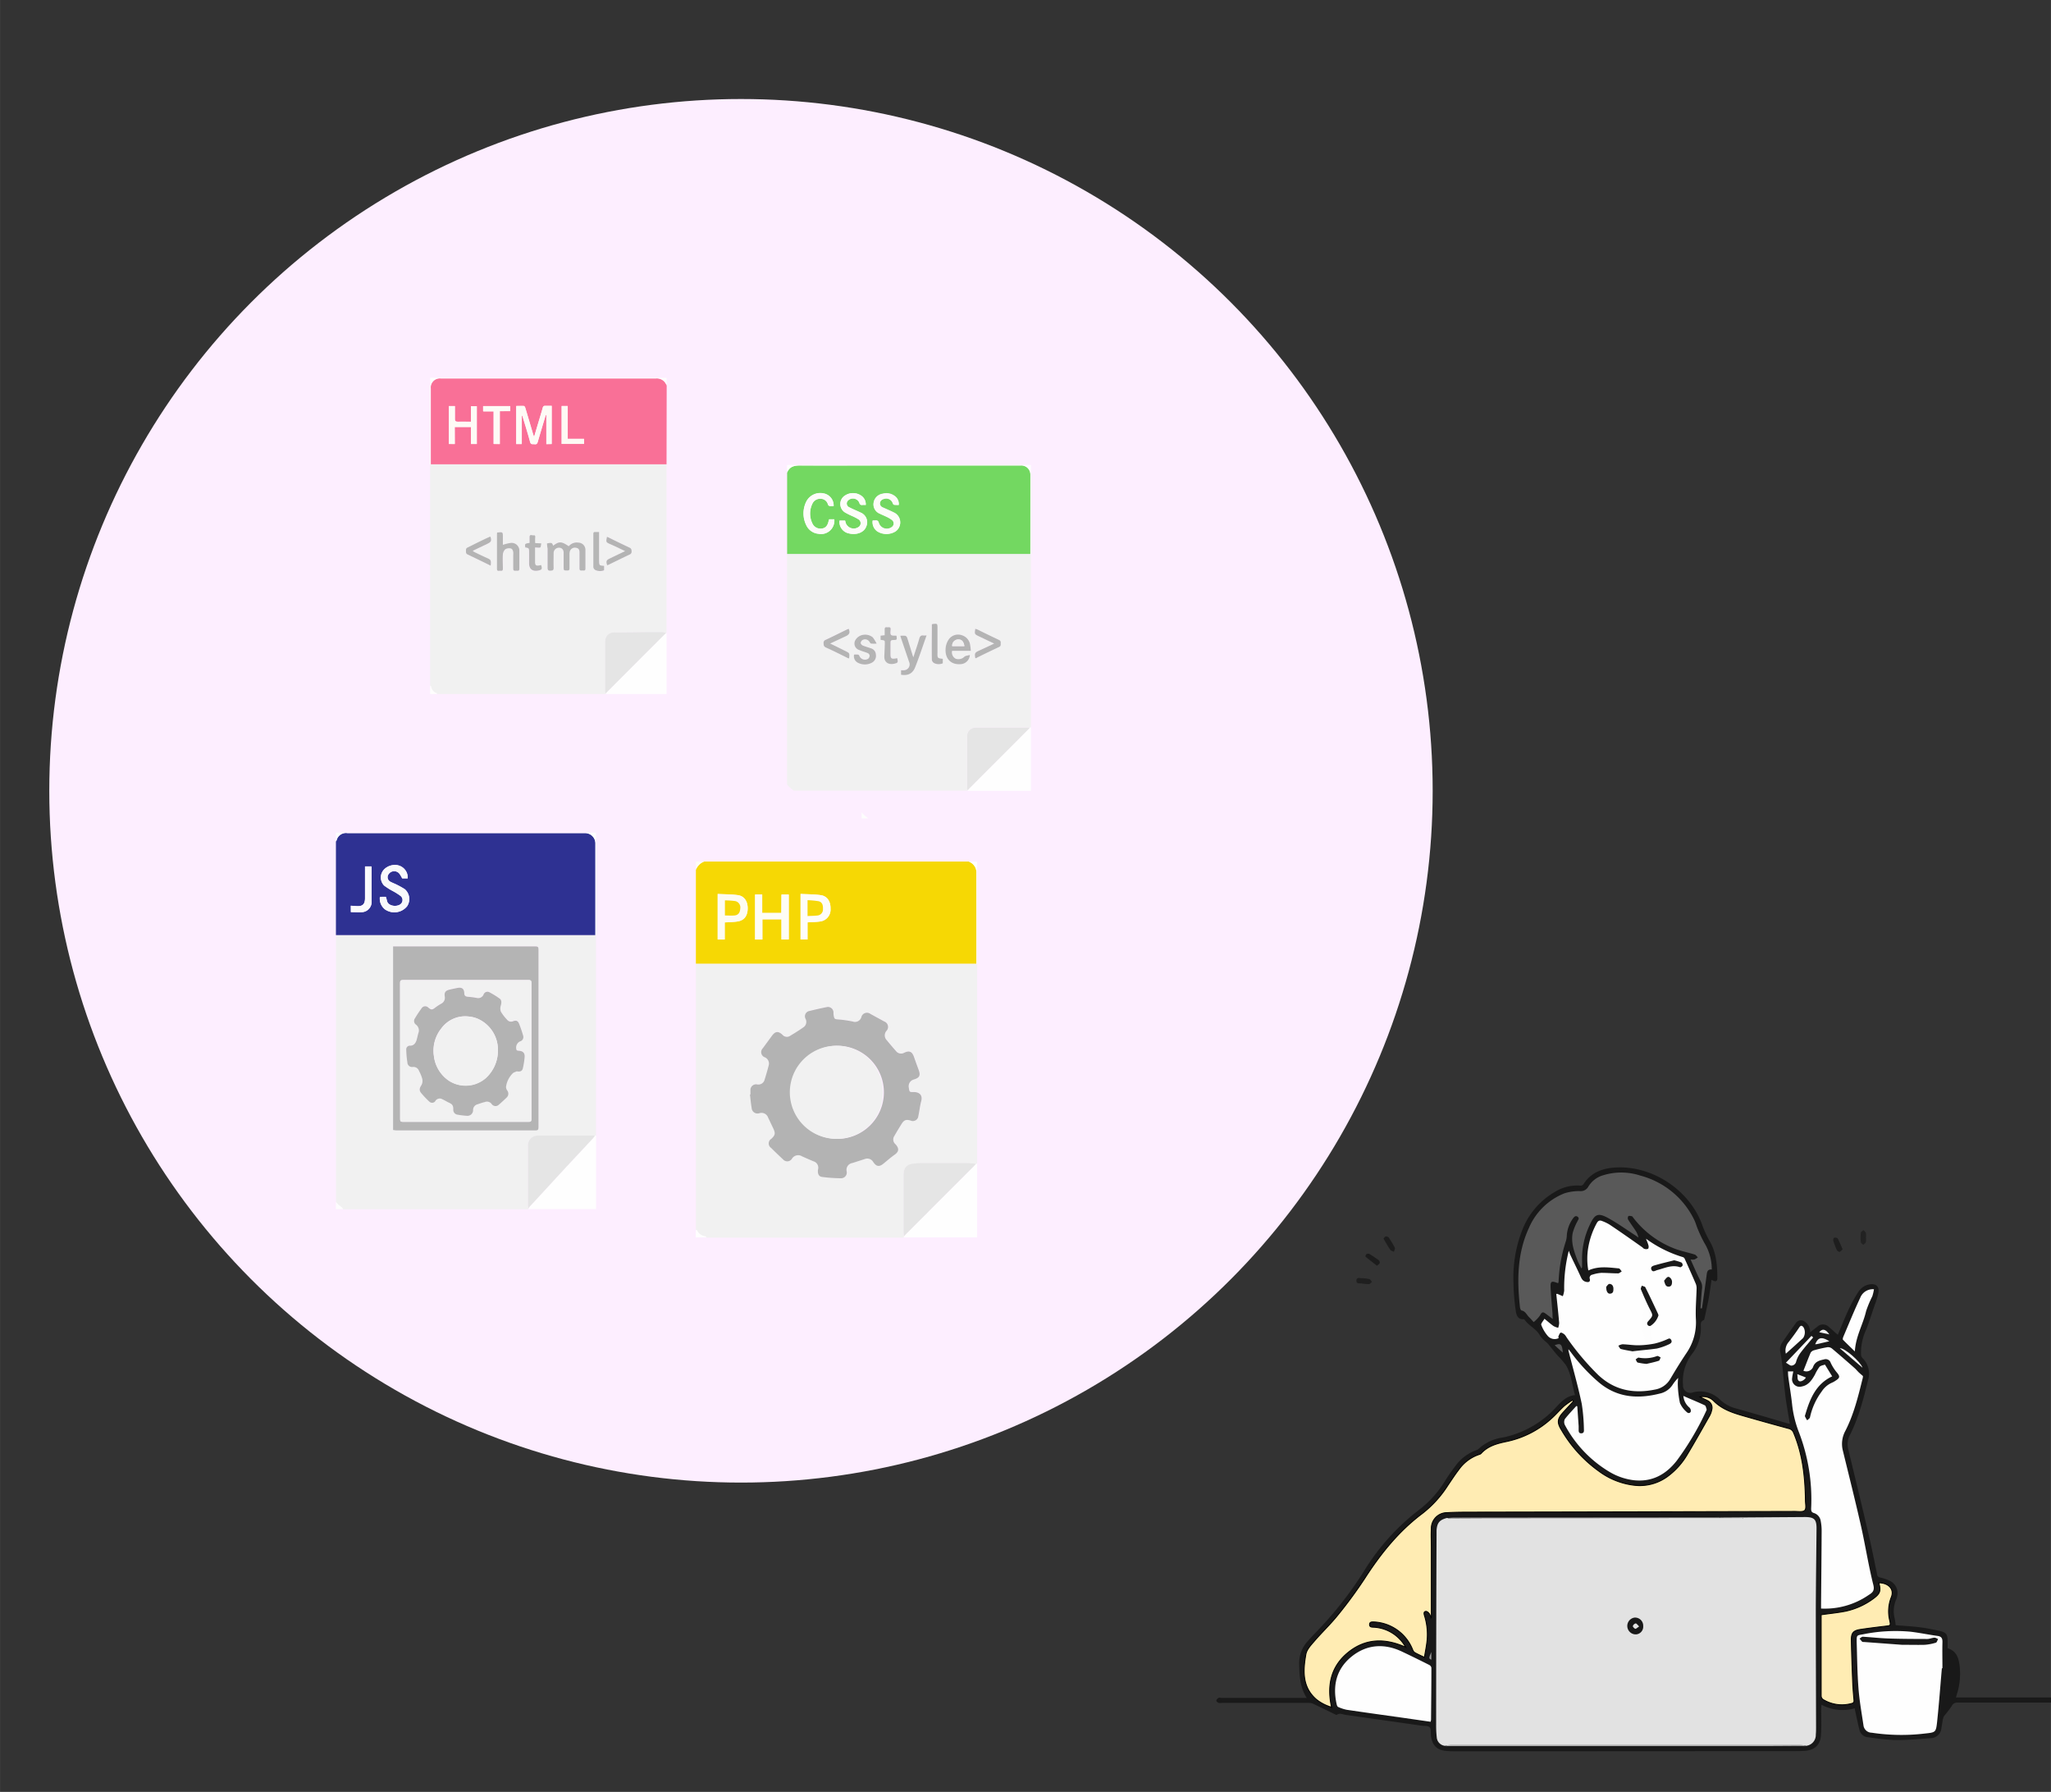 <svg id="building" xmlns="http://www.w3.org/2000/svg" width="199.74mm" height="174.48mm" viewBox="0 0 566.19 494.6"><rect x="0" y="0" width="566.19" height="494.6" fill="#333333" stroke="none"/><defs><style>.cls-1{fill:#fdeeff;}.cls-2{fill:#191919;}.cls-3{fill:#1d1d1d;}.cls-4{fill:#1c1c1c;}.cls-5{fill:#1f1f1f;}.cls-6{fill:#222;}.cls-7{fill:#1e1e1e;}.cls-8{fill:#e2e2e2;}.cls-9{fill:#ffecb3;stroke:#000;stroke-miterlimit:10;stroke-width:0.25px;}.cls-10{fill:#fefefe;}.cls-11{fill:#595959;}.cls-12{fill:#fdfdfd;}.cls-13{fill:#0b0b0b;}.cls-14{fill:#787878;}.cls-15{fill:#0a0a0a;}.cls-16{fill:#fbfbfb;}.cls-17{fill:#f7f7f7;}.cls-18{fill:#f5f5f5;}.cls-19{fill:#f6f6f6;}.cls-20{fill:#585858;}.cls-21{fill:#f0f0f0;}.cls-22{fill:#999;}.cls-23{fill:#f1f1f1;}.cls-24{fill:#efefef;}.cls-25{fill:#1a1a1a;}.cls-26{fill:#1b1b1b;}.cls-27{fill:#e3e3e3;}.cls-28{fill:#73d861;}.cls-29{fill:#e5e5e5;}.cls-30{fill:#b4b4b4;}.cls-31{fill:#b5b5b5;}.cls-32{fill:#b3b3b3;}.cls-33{fill:#fdfdf8;}.cls-34{fill:#f97097;}.cls-35{fill:#fefefd;}.cls-36{fill:#b6b6b6;}.cls-37{fill:#fefbf6;}.cls-38{fill:#fefaf4;}.cls-39{fill:#2e3192;}.cls-40{fill:#f8f9fb;}.cls-41{fill:#fbfbfd;}.cls-42{fill:#f6d804;}.cls-43{fill:#fefdf6;}.cls-44{fill:#fefdf5;}.cls-45{fill:#fefcf1;}.cls-46{fill:#fefdfa;}.cls-47{fill:#f6d805;}.cls-48{fill:#f6d909;}</style></defs><circle class="cls-1" cx="204.55" cy="218.28" r="190.95"/><path class="cls-2" d="M523.32,448.6c2.27.18,4.48.3,6.68.57,1.83.23,3.65.6,5.46,1s2.18,1,2.2,2.74c0,.67,0,1.34,0,2.05,2.63.79,3.14,3,3.36,5.3a18.69,18.69,0,0,1-.77,7.28c-.09.28-.16.57-.28,1h1.24q13.93,0,27.87,0c.61,0,1.58-.32,1.59.69s-1,.74-1.64.74q-14.34,0-28.68,0a1.56,1.56,0,0,0-1.55.93,27.52,27.52,0,0,1-1.94,2.54,2.39,2.39,0,0,0-.46.93c-.19.88-.3,1.79-.46,2.68a3,3,0,0,1-2.94,2.72c-3.28.26-6.58.55-9.87.53a71.62,71.62,0,0,1-7.41-.78,2.58,2.58,0,0,1-2.39-2c-.44-1.69-.78-3.4-1.16-5.11-.06-.25-.09-.52-.15-.87a12.29,12.29,0,0,1-9.2-1c0,.46-.06.8-.06,1.14,0,2.49.11,5-.09,7.46s-1.68,3.9-4.28,4.12c-1.3.11-2.62.09-3.93.09l-90.18.05c-1.64,0-3.3.05-4.94-.09-2.73-.22-4-1.59-4.32-4.29-.09-.78.07-1.8-.36-2.26s-1.45-.32-2.21-.43q-10.54-1.51-21.08-3c-.76-.11-1.5-.58-2.32,0-.16.11-.64-.22-1-.37-1.87-.9-3.72-1.83-5.6-2.7a3,3,0,0,0-1.26-.23H337.39a3,3,0,0,1-1,0c-.26-.1-.64-.43-.62-.62a1.21,1.21,0,0,1,.61-.75c.23-.13.59,0,.89,0h23.46c-1.9-2.94-2-6.12-2.09-9.32a9,9,0,0,1,2.32-6.29c.93-1.06,1.91-2.08,2.89-3.1a101.54,101.54,0,0,0,12.75-16.38,62.09,62.09,0,0,1,15.11-16.79,29.11,29.11,0,0,0,7.19-8c.87-1.4,1.83-2.75,2.82-4.06a12.22,12.22,0,0,1,5.86-4.45,1.31,1.31,0,0,0,.53-.29,12.23,12.23,0,0,1,6.74-3.19,27.4,27.4,0,0,0,14.95-8.61c1.37-1.46,2.77-2.87,5-3.1-.85-2.85-1-5.81-2.55-8.31a27.57,27.57,0,0,0-2.37-2.73c-.85-1-1.67-2.06-2.52-3.09-.17-.2-.37-.36-.56-.55a7.8,7.8,0,0,1-1.61-1.64c-1-1.94-3.1-2.76-4.3-4.46a.42.42,0,0,0-.24-.17c-1.71.15-2.06-1.24-2.22-2.33a60.41,60.41,0,0,1-.62-7.72,35.85,35.85,0,0,1,2.6-15,20.83,20.83,0,0,1,8.9-10.13,11.6,11.6,0,0,1,6.95-1.68,1.06,1.06,0,0,0,.82-.33c2-3.2,5.09-4.41,8.62-4.66,10.28-.73,20.69,6.13,24.2,15.79a26.76,26.76,0,0,0,2,4.39c1.89,3.22,2.18,6.74,2.19,10.33,0,1-.58,1.12-1.6.45-.25,1.69-.46,3.34-.76,5s-.73,3.55-1.11,5.33c-.07.29-.13.75-.31.82-1,.4-.77,1.26-.77,2a11.55,11.55,0,0,1-2.38,7.26,12.16,12.16,0,0,0-2.56,8.34c0,.13,0,.27,0,.4a2,2,0,0,0,2.54,2,7.75,7.75,0,0,1,7.66,1.92,9.91,9.91,0,0,0,4.16,2.38q7.13,2,14.24,4.12c.28.08.57.12.9.2-.42-2.59-.9-5.09-1.22-7.61-.36-2.76-.54-5.54-.84-8.3-.14-1.31-.31-2.62-.57-3.91a3.37,3.37,0,0,1,.56-2.68c1.22-1.77,2.45-3.54,3.71-5.28a1.64,1.64,0,0,1,2.4-.47,3.31,3.31,0,0,1,1.55,3c.68-.52,1.27-1,1.87-1.44a2.29,2.29,0,0,1,3.36,0c.83.68,1.61,1.41,2.42,2.13,1-2.36,1.93-4.73,3-7a39.93,39.93,0,0,1,2.72-4.92,4.5,4.5,0,0,1,3-2c1.76-.31,2.77.5,2.5,2.25a20.86,20.86,0,0,1-1,3.35q-.87,2.61-1.77,5.22c-.22.63-.45,1.26-.72,1.88a15,15,0,0,0-1.32,6.57,1.5,1.5,0,0,0,.36,1,6.08,6.08,0,0,1,1.56,6.24c-1.26,5.16-2.58,10.31-5,15.09a5.44,5.44,0,0,0-.45,3.9c1.9,7.83,3.8,15.67,5.63,23.53.86,3.66,1.59,7.35,2.34,11a.91.91,0,0,0,.79.85,12.69,12.69,0,0,1,2.83,1,3.71,3.71,0,0,1,1.87,4.37,3.81,3.81,0,0,1-.2.68,8,8,0,0,0-.42,5.32A19,19,0,0,1,523.32,448.6Zm-48.51-29.7,23.42-.16c2.61,0,3.27.63,3.24,3.26-.07,7.47-.18,14.93-.2,22.4,0,10.76.05,21.52.07,32.28,0,.7,0,1.41-.07,2.11a3,3,0,0,1-2.84,3.11l-.05.14a3.77,3.77,0,0,1-.91.22H400a4.23,4.23,0,0,1-.92-.21.4.4,0,0,1,0-.15,2.54,2.54,0,0,1-2.43-2.42,29.06,29.06,0,0,1-.16-3.62q0-26,.11-52c0-.48,0-.95,0-1.42.15-2.11.81-2.9,2.87-3.45a6.76,6.76,0,0,1,1.5-.34q21.74,0,43.48,0h28.65c.5,0,1,.09,1.49.13Zm-80.17,26.6c-.24-.32-.66-.75-1-.72-.64.05-.55.63-.41,1.11a17.51,17.51,0,0,1,.75,6.78c-.15,1.55-.47,3.08-.75,4.79-1.07-.51-1.9-.87-2.68-1.32a1.54,1.54,0,0,1-.56-.77,12.11,12.11,0,0,0-10.69-7.67c-.54,0-1.19-.08-1.21.69s.62.74,1.17.76a10.69,10.69,0,0,1,8.79,5.52c-5.6-2.53-11-2.48-15.8,1.37s-6,9.11-4.66,15.19a12.14,12.14,0,0,1-4.16-2.13c-4-3.44-3.7-8-2.92-12.46.22-1.3,1.36-2.52,2.29-3.59,2.1-2.45,4.47-4.68,6.49-7.19a123.22,123.22,0,0,0,7.46-10.16c4.37-6.79,9.35-13,15.84-17.88a30.36,30.36,0,0,0,7.1-7.8c1-1.46,1.93-2.92,3-4.31a11.24,11.24,0,0,1,5.64-4.23,1.21,1.21,0,0,0,.53-.27c1.9-2.12,4.49-2.78,7.1-3.32a26.31,26.31,0,0,0,12.48-6.47c1.18-1.06,2.2-2.27,3.37-3.33a20.66,20.66,0,0,1,2.3-1.62l.25.31-2.77,3c-1.71,1.86-1.81,2.89-.49,5a36.71,36.71,0,0,0,10.33,11.33,20.24,20.24,0,0,0,10,3.89,12.94,12.94,0,0,0,9.27-2.71,20.21,20.21,0,0,0,5-5.64c2.17-3.6,4.22-7.27,6.3-10.93a5.39,5.39,0,0,0,.54-1.5,2.16,2.16,0,0,0-1.18-2.63c-.64-.35-1.33-.62-2.05-1a4.12,4.12,0,0,1,3.74,1.05c2.48,2.54,5.7,3.46,8.94,4.38q5.86,1.68,11.76,3.28a1.87,1.87,0,0,1,1.41,1.21c2.51,5.95,3.16,12.21,3.25,18.57,0,1,.32,2.28-.17,2.81s-1.82.3-2.78.3q-44.33.12-88.66.2c-2.42,0-4.85,0-7.26.14a4.33,4.33,0,0,0-4.4,4.48c-.1,1.71,0,3.43,0,5.14q0,9.39,0,18.77c0,.19,0,.37,0,.55l-.15,0A3.79,3.79,0,0,0,394.64,445.5ZM464.59,347a.84.84,0,0,1,.47.42c1.05,2.33,2.1,4.66,3.1,7a3.39,3.39,0,0,1,.2,1.34c-.07,2.76-.33,5.52-.2,8.26a14.94,14.94,0,0,1-2.58,9.43c-1.58,2.34-3.05,4.75-4.49,7.18a6,6,0,0,1-4.15,2.91c-6,1.24-11.38.21-15.94-4.21a72.26,72.26,0,0,1-8.54-10.2,3.46,3.46,0,0,0-.59-.8c-.31-.24-.8-.57-1.05-.47s-.44.65-.6,1c-.05.13,0,.31.07.49a2.51,2.51,0,0,1-3-.58,10,10,0,0,1-1.81-3.06c-.14-.38.53-1.07.88-1.7.91.74,1.66,1.41,2.48,2a5.56,5.56,0,0,0,1.31.5,4.76,4.76,0,0,0,.27-1.36c-.23-2.68-.52-5.35-.8-8,.21,0,.28-.05.33,0l1.48.63a6.67,6.67,0,0,0,.38-1.54,41.31,41.31,0,0,1,1.27-11c.19.51.28.83.42,1.12.93,2,1.9,3.92,2.8,5.9.32.7.6,1.31,1.45,1.54s1.29,0,1.13-.78a.89.89,0,0,1,.74-1.19,10.36,10.36,0,0,1,2.44-.49c1.55,0,3.09.14,4.64.14.33,0,.66-.35,1-.54-.27-.29-.52-.8-.81-.83-2.8-.26-5.63-.71-8.42.57a18.33,18.33,0,0,1,0-6.44,21.42,21.42,0,0,1,2.33-6.62c.37-.69.81-.86,1.46-.59a11.78,11.78,0,0,1,2.09,1c3,2,6,4.12,8.95,6.2.22.15.4.42.64.48a1.49,1.49,0,0,0,1,0c.17-.09.22-.6.15-.87-.17-.64-.46-1.25-.69-1.87A33.62,33.62,0,0,0,464.59,347Zm35.3,26.38a1.65,1.65,0,0,1,1-.67,34.85,34.85,0,0,1,3.64-.83,1.74,1.74,0,0,1,1.22.35c2.11,1.77,4.19,3.59,6.26,5.41.4.35.74.78,1.12,1.15s.69.61,1.19,1.05a2.25,2.25,0,0,1-.05.53c-1.24,5-2.44,10-4.81,14.62a7.51,7.51,0,0,0-.68,5.45c1.69,6.92,3.43,13.83,5,20.78,1.22,5.4,2.06,10.9,3.41,16.27.46,1.8-.45,2.24-1.45,2.9A21.27,21.27,0,0,1,502.72,444v-1.2c.06-6.73.13-13.45.16-20.18a13.83,13.83,0,0,0-.26-2.8,2.7,2.7,0,0,0-1.88-2.19c-.69-.21-.75-.59-.76-1.18a51.82,51.82,0,0,0-3.5-21.45,29.7,29.7,0,0,1-1.73-7.13c-.27-2.6-.72-5.19-1.07-7.78-.07-.49-.07-1-.1-1.55h1.47c-.11.63-.26,1.21-.31,1.79a2.09,2.09,0,0,0,2.66,2.37c1.85-.35,2.77-1.76,3.62-3.25a12.33,12.33,0,0,1,1.25-2.15c.35-.38,1-.45,1.52-.64l2,3.25c-4.44,2.07-6.12,6.13-7.4,10.47-.05.2-.17.43-.11.59a8.27,8.27,0,0,0,.61,1.08c.26-.27.71-.51.77-.82a18.4,18.4,0,0,1,3.22-7.12,6.51,6.51,0,0,1,2.86-2.46,5.76,5.76,0,0,0,.88-.48c1.39-.87,1.39-1.24.35-2.46a12.32,12.32,0,0,1-1.59-2.54,1.44,1.44,0,0,0-1.83-.94c-1.36.3-2.55.62-3.07,2.18a2,2,0,0,1-2.59,1C498.54,376.64,499.16,375,499.89,373.36Zm-28.75-21.47c-.4,3.09-.85,6.16-1.29,9.24l-.42,0c.13-1.79.24-3.58.42-5.37a3.37,3.37,0,0,0-.4-2.18c-1-1.88-1.81-3.87-2.76-5.93a4,4,0,0,0,1.08,0,5.06,5.06,0,0,0,.93-.57c-.28-.27-.51-.68-.83-.79-1.83-.57-3.73-.94-5.51-1.61a26.22,26.22,0,0,1-11.44-8.5c-.13-.16-.23-.4-.39-.45s-.77-.2-1-.05a1,1,0,0,0-.09.93c.65,1.06,1.4,2.05,2.08,3.09a5.5,5.5,0,0,1,.8,1.91c-.31-.22-.61-.46-.93-.66-2.4-1.55-4.73-3.23-7.22-4.61-3-1.7-3.91-1.3-5.34,1.84a21.77,21.77,0,0,0-2.08,10.08c0,.5,0,1,0,1.51a3.53,3.53,0,0,1-.19.36c-.37-.75-.72-1.38-1-2-.95-2.49-1.92-5-1.42-7.73a14.26,14.26,0,0,1,1.29-3.22c.2-.46.67-.88.1-1.32s-1,.05-1.31.48a9,9,0,0,0-1.7,4.88,6.34,6.34,0,0,1-.25,1.38,41.1,41.1,0,0,0-2,11c0,.16-.05.32-.07.46s-.18.09-.23.08c-1.71-.65-2-.49-1.91,1.31.12,2.38.34,4.75.52,7.13,0,.39,0,.79.08,1.51l-1.81-1.38c-1-.73-1.19-.6-1.78.47a9.49,9.49,0,0,1-1.69,1.75c-.5-.54-.87-1-1.27-1.36-.65-.64-1-1.64-2.05-1.84-.2,0-.42-.52-.45-.82-.85-7.54-.79-15,2.5-22.05a17.78,17.78,0,0,1,9.75-9.47,13.6,13.6,0,0,1,4.24-.62,2.39,2.39,0,0,0,2.38-1.24,7,7,0,0,1,4-3.1,16.9,16.9,0,0,1,10.34.06,23.07,23.07,0,0,1,14.81,12.06c.47.92.72,1.95,1.14,2.9a38.44,38.44,0,0,0,1.69,3.55,14.05,14.05,0,0,1,2,7.52C471.37,350.33,471.25,351,471.14,351.89ZM435.8,393.66c0,.3,0,.6,0,.91,0,.54,0,1.08.74,1.06s.75-.59.71-1.11a51,51,0,0,0-.59-7c-1-4.79-2.36-9.52-3.56-14.27a1.8,1.8,0,0,1-.1-.82l.6.75a49.47,49.47,0,0,0,7.88,8.48c5.15,4.26,10.95,4.52,17.07,2.91a5.56,5.56,0,0,0,3.19-2.34,11.6,11.6,0,0,1,1.54-1.89,12.9,12.9,0,0,0-.11,1.86,29.26,29.26,0,0,0,.59,5.05,6.85,6.85,0,0,0,1.74,2.39c.35.39.94.65,1.25,0a1.26,1.26,0,0,0-.37-1.12,4.67,4.67,0,0,1-1.67-3.21c2,.89,4,1.69,5.91,2.59.29.14.38.74.52,1.15,0,.12-.09.32-.16.46a77.59,77.59,0,0,1-8.11,13.69c-3,3.83-6.83,5.92-11.83,5.38a17.15,17.15,0,0,1-6.9-2.41A33.29,33.29,0,0,1,432,393.34a1.86,1.86,0,0,1,0-1.66c1-1.27,2.09-2.4,3.16-3.59l.26.08C435.55,390,435.68,391.83,435.8,393.66Zm99,81.58c-.32,3-.44,2.94-3.48,3.27a54.76,54.76,0,0,1-14.58-.24,2.32,2.32,0,0,1-2.28-2.08c-.5-3.38-1.11-6.76-1.37-10.17-.33-4.29-.37-8.6-.5-12.9,0-1.74,0-1.73,1.7-2a45.08,45.08,0,0,1,13.16-.73c2.49.3,5,.82,7.46,1.16,1.15.16,1.39.74,1.36,1.78-.06,2.38,0,4.77,0,7.16h-.14C535.64,465.4,535.28,470.33,534.76,475.24ZM386.93,474.1c-5.06-.71-10.13-1.41-15.18-2.16a10.82,10.82,0,0,1-2.37-.79c-.2-.09-.33-.48-.39-.76-1.16-5.15-.06-9.72,4.09-13.1s9-3.76,13.92-1.42q3.83,1.81,7.6,3.72a1.09,1.09,0,0,1,.55.77c0,4.78-.06,9.55-.1,14.33a4.83,4.83,0,0,1-.12.56Zm122.69-29.42a20.06,20.06,0,0,0,7.4-3.34c2-1.45,2.28-2.16,1.66-4.47,2.5,0,4.45,1.66,3.37,4.12a10.56,10.56,0,0,0-.34,6.43c.24,1.27.17,1.25-1.08,1.4-2.33.27-4.67.56-7,.91-2,.3-2.59.95-2.55,3,.07,3.87.22,7.73.37,11.59.07,1.65.21,3.29.36,4.93.05.54-.1.78-.64.92a10,10,0,0,1-7.87-1.08,1.29,1.29,0,0,1-.55-.94c0-7.46,0-14.92,0-22.39,0-.06,0-.12,0-.09C505.12,445.37,507.4,445.16,509.62,444.68Zm7.25-86.88a30.67,30.67,0,0,0-1.71,4.08c-.84,3.68-2.89,7-3.11,11.15-1.1-1.07-2.22-2.13-3.29-3.23-.11-.12,0-.53.08-.76,1.54-3.6,3-7.24,4.68-10.79a3.71,3.71,0,0,1,3.8-2.38A12.24,12.24,0,0,1,516.87,357.8Zm22.34,100.8a15.54,15.54,0,0,1-.55,9c-.44,1.24-1,2.42-1.58,3.62l-.27-.09c.27-4.85.53-9.69.8-14.66A2.59,2.59,0,0,1,539.21,458.6Zm-45.39-88.22c1-1.29,2-2.64,2.89-4,.44-.64.78-.5,1.17,0a2.8,2.8,0,0,1-.11,2.94c-1.59,1.5-3.22,2.95-4.77,4.34A3.6,3.6,0,0,1,493.82,370.38Zm3.28,3a7.48,7.48,0,0,0-1.25,2.47,1.41,1.41,0,0,1-1.31,1.14c-.39,0-.84-.42-1.52-.81,2.5-2.61,4.77-5,7.05-7.4l.46.43C499.38,370.55,498.18,371.9,497.1,373.34Zm10.8-1.18c1.19-.23,5.73,3.7,6.26,5.36ZM501.75,371a5.48,5.48,0,0,1-.61.06c.76-1.94,1.73-2.17,3.9-.83Zm-3.21,9.24c-.38.71-1.53,1.37-2,.91s-.29-1.16-.43-1.84Zm-69.36-8.91c1.65-.7,2.1-.26,2.24,2.05Zm73-3.59c.89-1.09,1.85-.89,2.79.6ZM395.13,456v2.13C394.4,457.79,394.41,457.7,395.13,456Z"/><path class="cls-3" d="M381.94,341.88c.14.27.23.45.33.62.5.83,1,1.69,1.52,2.47.2.28.66.37,1,.55.1-.38.4-.85.27-1.11a24.66,24.66,0,0,0-1.7-2.83,1,1,0,0,0-.85-.27C382.29,341.34,382.12,341.68,381.94,341.88Z"/><path class="cls-4" d="M380.12,349.38c.37-.34.69-.5.75-.73a.88.88,0,0,0-.23-.78c-.86-.63-1.75-1.23-2.66-1.78a.9.9,0,0,0-.8.12c-.16.11-.28.61-.2.68C378,347.73,379,348.52,380.12,349.38Z"/><path class="cls-5" d="M376.15,352.82l-.2,0c-.61,0-1.42-.37-1.5.61s.77.76,1.34.83a12.41,12.41,0,0,0,2.1.18c.3,0,.58-.39.87-.6-.24-.27-.43-.68-.72-.77a10.74,10.74,0,0,0-1.89-.25Z"/><path class="cls-6" d="M515.1,341.54a4.67,4.67,0,0,1,0,1.3c-.1.31-.48.52-.73.77-.24-.24-.65-.46-.67-.72a12,12,0,0,1,0-2.61c0-.28.47-.51.73-.77.23.28.57.52.67.83a4,4,0,0,1,0,1.2Z"/><path class="cls-7" d="M508.67,344.84c-.33.29-.55.65-.83.7a1,1,0,0,1-.75-.46,20.55,20.55,0,0,1-1-2.62c-.07-.25.09-.77.27-.83s.83,0,.93.19C507.82,342.75,508.2,343.75,508.67,344.84Z"/><path class="cls-8" d="M474.81,418.9l23.42-.16c2.61,0,3.27.63,3.24,3.26-.07,7.47-.18,14.93-.2,22.4,0,10.76.05,21.52.07,32.28,0,.7,0,1.41-.07,2.11a3,3,0,0,1-2.84,3.11v-.09a13.27,13.27,0,0,0-1.4-.14H400.45a13.27,13.27,0,0,0-1.4.14v.09a2.54,2.54,0,0,1-2.43-2.42,29.06,29.06,0,0,1-.16-3.62q0-26,.11-52c0-.48,0-.95,0-1.42.15-2.11.81-2.9,2.87-3.45a.47.47,0,0,0,.17,0l.25.08c.5.05,1,.15,1.49.15h79.82V419h-6.44C474.76,419,474.79,419,474.81,418.9ZM451.6,451.13a2.33,2.33,0,0,1-.43-4.63,2.24,2.24,0,0,1,2.45,2.32A2.13,2.13,0,0,1,451.6,451.13Z"/><path class="cls-9" d="M395,446.59a3.79,3.79,0,0,0-.37-1.09c-.24-.32-.66-.75-1-.72-.64.05-.55.63-.41,1.11a17.51,17.51,0,0,1,.75,6.78c-.15,1.55-.47,3.08-.75,4.79-1.07-.51-1.9-.87-2.68-1.32a1.54,1.54,0,0,1-.56-.77,12.11,12.11,0,0,0-10.69-7.67c-.54,0-1.19-.08-1.21.69s.62.74,1.17.76a10.69,10.69,0,0,1,8.79,5.52c-5.6-2.53-11-2.48-15.8,1.37s-6,9.11-4.66,15.19a12.14,12.14,0,0,1-4.16-2.13c-4-3.44-3.7-8-2.92-12.46.22-1.3,1.36-2.52,2.29-3.59,2.1-2.45,4.47-4.68,6.49-7.19a123.22,123.22,0,0,0,7.46-10.16c4.37-6.79,9.35-13,15.84-17.88a30.36,30.36,0,0,0,7.1-7.8c1-1.46,1.93-2.92,3-4.31a11.24,11.24,0,0,1,5.64-4.23,1.21,1.21,0,0,0,.53-.27c1.9-2.12,4.49-2.78,7.1-3.32a26.31,26.31,0,0,0,12.48-6.47c1.18-1.06,2.2-2.27,3.37-3.33a20.66,20.66,0,0,1,2.3-1.62l.25.31-2.77,3c-1.71,1.86-1.81,2.89-.49,5a36.71,36.71,0,0,0,10.33,11.33,20.24,20.24,0,0,0,10,3.89,12.94,12.94,0,0,0,9.27-2.71,20.21,20.21,0,0,0,5-5.64c2.17-3.6,4.22-7.27,6.3-10.93a5.39,5.39,0,0,0,.54-1.5,2.16,2.16,0,0,0-1.18-2.63c-.64-.35-1.33-.62-2.05-1a4.12,4.12,0,0,1,3.74,1.05c2.48,2.54,5.7,3.46,8.94,4.38q5.86,1.68,11.76,3.28a1.87,1.87,0,0,1,1.41,1.21c2.51,5.95,3.16,12.21,3.25,18.57,0,1,.32,2.28-.17,2.81s-1.82.3-2.78.3q-44.33.12-88.66.2c-2.42,0-4.85,0-7.26.14a4.33,4.33,0,0,0-4.4,4.48c-.1,1.71,0,3.43,0,5.14q0,9.39,0,18.77c0,.19,0,.37,0,.55Z"/><path class="cls-10" d="M454.4,341.92A33.62,33.62,0,0,0,464.59,347a.84.84,0,0,1,.47.42c1.05,2.33,2.1,4.66,3.1,7a3.39,3.39,0,0,1,.2,1.34c-.07,2.76-.33,5.52-.2,8.26a14.94,14.94,0,0,1-2.58,9.43c-1.58,2.34-3.05,4.75-4.49,7.18a6,6,0,0,1-4.15,2.91c-6,1.24-11.38.21-15.94-4.21a72.26,72.26,0,0,1-8.54-10.2,3.46,3.46,0,0,0-.59-.8c-.31-.24-.8-.57-1.05-.47s-.44.65-.6,1c-.05.13,0,.31.07.49a2.51,2.51,0,0,1-3-.58,10,10,0,0,1-1.81-3.06c-.14-.38.53-1.07.88-1.7.91.74,1.66,1.41,2.48,2a5.56,5.56,0,0,0,1.31.5,4.76,4.76,0,0,0,.27-1.36c-.23-2.68-.52-5.35-.8-8,.21,0,.28-.05.33,0l1.48.63a6.67,6.67,0,0,0,.38-1.54,41.31,41.31,0,0,1,1.27-11c.19.51.28.83.42,1.12.93,2,1.9,3.92,2.8,5.9.32.7.6,1.31,1.45,1.54s1.29,0,1.13-.78a.89.89,0,0,1,.74-1.19,10.36,10.36,0,0,1,2.44-.49c1.55,0,3.09.14,4.64.14.33,0,.66-.35,1-.54-.27-.29-.52-.8-.81-.83-2.8-.26-5.63-.71-8.42.57a18.33,18.33,0,0,1,0-6.44,21.42,21.42,0,0,1,2.33-6.62c.37-.69.81-.86,1.46-.59a11.78,11.78,0,0,1,2.09,1c3,2,6,4.12,8.95,6.2.22.15.4.42.64.48a1.49,1.49,0,0,0,1,0c.17-.09.22-.6.15-.87C454.92,343.15,454.63,342.54,454.4,341.92Zm-6.95,30.38c-.29-.08-.46-.58-.69-.89a3.22,3.22,0,0,1,1.17-.41c1.49.05,3,.31,4.48.28a25,25,0,0,0,4.4-.48,18.89,18.89,0,0,0,3.23-1.09c.47-.18.92-.58,1.29.06s-.08,1-.6,1.24a16.2,16.2,0,0,1-3.3,1.16c-2.15.37-4.34.52-6.76.78C449.73,372.77,448.57,372.6,447.45,372.3Zm8.13-6.3a.71.71,0,0,1-.83-.92,1.6,1.6,0,0,1,.34-.49c1.32-1.5,1.26-1.47.33-3.3s-1.67-3.59-2.44-5.41c-.11-.25.16-.66.25-1,.36.16.9.22,1,.49,1.16,2.3,2.25,4.63,3.35,7a3.59,3.59,0,0,1,.22.71A5.21,5.21,0,0,1,455.58,366Zm8.57-17.52a.88.88,0,0,1,.33.81c-.07.23-.54.56-.71.5-2.22-.78-4.2.25-6.26.77-.57.15-1.3.75-1.65-.13s.58-1.07,1.18-1.24c1.73-.49,3.49-.9,5.13-1.32A13.45,13.45,0,0,1,464.15,348.48Zm-12,27.62c-.26-.08-.39-.57-.58-.87.29-.18.61-.53.86-.49a9.39,9.39,0,0,0,5.06-.44c.25-.09.66.24,1,.38-.17.31-.27.84-.51.92-1.21.38-2.46.64-3.39.87A19,19,0,0,1,452.11,376.1Zm-7.83-21.71c.79,0,1.12.63,1.12,1.37s-.11,1.25-.91,1.33c-.63.07-1.1-.6-1.09-1.88C443.57,355,443.91,354.41,444.28,354.39Zm16.15-1.93c.56-.21,1.19.61,1.15,1.42,0,.63-.18,1.3-1,1.27s-1-.77-1.24-1.63C459.73,353.15,460,352.61,460.43,352.46Z"/><path class="cls-10" d="M497.85,378.36c.69-1.72,1.31-3.39,2-5a1.65,1.65,0,0,1,1-.67,34.85,34.85,0,0,1,3.64-.83,1.74,1.74,0,0,1,1.22.35c2.11,1.77,4.19,3.59,6.26,5.41.4.35.74.78,1.12,1.15s.69.61,1.19,1.05a2.25,2.25,0,0,1-.05.53c-1.24,5-2.44,10-4.81,14.62a7.51,7.51,0,0,0-.68,5.45c1.69,6.92,3.43,13.83,5,20.78,1.22,5.4,2.06,10.9,3.41,16.27.46,1.8-.45,2.24-1.45,2.9A21.27,21.27,0,0,1,502.72,444v-1.2c.06-6.73.13-13.45.16-20.18a13.83,13.83,0,0,0-.26-2.8,2.7,2.7,0,0,0-1.88-2.19c-.69-.21-.75-.59-.76-1.18a51.82,51.82,0,0,0-3.5-21.45,29.7,29.7,0,0,1-1.73-7.13c-.27-2.6-.72-5.19-1.07-7.78-.07-.49-.07-1-.1-1.55h1.47c-.11.63-.26,1.21-.31,1.79a2.09,2.09,0,0,0,2.66,2.37c1.85-.35,2.77-1.76,3.62-3.25a12.33,12.33,0,0,1,1.25-2.15c.35-.38,1-.45,1.52-.64l2,3.25c-4.44,2.07-6.12,6.13-7.4,10.47-.05.2-.17.43-.11.59a8.27,8.27,0,0,0,.61,1.08c.26-.27.71-.51.77-.82a18.4,18.4,0,0,1,3.22-7.12,6.51,6.51,0,0,1,2.86-2.46,5.76,5.76,0,0,0,.88-.48c1.39-.87,1.39-1.24.35-2.46a12.32,12.32,0,0,1-1.59-2.54,1.44,1.44,0,0,0-1.83-.94c-1.36.3-2.55.62-3.07,2.18A2,2,0,0,1,497.85,378.36Z"/><path class="cls-11" d="M472.55,350.41c-1.18-.08-1.3.63-1.41,1.48-.4,3.09-.85,6.16-1.29,9.24l-.42,0c.13-1.79.24-3.58.42-5.37a3.37,3.37,0,0,0-.4-2.18c-1-1.88-1.81-3.87-2.76-5.93a4,4,0,0,0,1.08,0,5.06,5.06,0,0,0,.93-.57c-.28-.27-.51-.68-.83-.79-1.83-.57-3.73-.94-5.51-1.61a26.22,26.22,0,0,1-11.44-8.5c-.13-.16-.23-.4-.39-.45s-.77-.2-1-.05a1,1,0,0,0-.09.93c.65,1.06,1.4,2.05,2.08,3.09a5.5,5.5,0,0,1,.8,1.91c-.31-.22-.61-.46-.93-.66-2.4-1.55-4.73-3.23-7.22-4.61-3-1.7-3.91-1.3-5.34,1.84a21.77,21.77,0,0,0-2.08,10.08c0,.5,0,1,0,1.51a3.53,3.53,0,0,1-.19.36c-.37-.75-.72-1.38-1-2-.95-2.49-1.92-5-1.42-7.73a14.26,14.26,0,0,1,1.29-3.22c.2-.46.67-.88.1-1.32s-1,.05-1.31.48a9,9,0,0,0-1.7,4.88,6.34,6.34,0,0,1-.25,1.38,41.1,41.1,0,0,0-2,11c0,.16-.05.32-.07.46s-.18.09-.23.08c-1.71-.65-2-.49-1.91,1.31.12,2.38.34,4.75.52,7.13,0,.39,0,.79.08,1.51l-1.81-1.38c-1-.73-1.19-.6-1.78.47a9.49,9.49,0,0,1-1.69,1.75c-.5-.54-.87-1-1.27-1.36-.65-.64-1-1.64-2.05-1.84-.2,0-.42-.52-.45-.82-.85-7.54-.79-15,2.5-22.05a17.78,17.78,0,0,1,9.75-9.47,13.6,13.6,0,0,1,4.24-.62,2.39,2.39,0,0,0,2.38-1.24,7,7,0,0,1,4-3.1,16.9,16.9,0,0,1,10.34.06,23.07,23.07,0,0,1,14.81,12.06c.47.92.72,1.95,1.14,2.9a38.44,38.44,0,0,0,1.69,3.55A14.05,14.05,0,0,1,472.55,350.41Z"/><path class="cls-10" d="M435.42,388.17c.13,1.83.26,3.66.38,5.49,0,.3,0,.6,0,.91,0,.54,0,1.08.74,1.06s.75-.59.71-1.11a51,51,0,0,0-.59-7c-1-4.79-2.36-9.52-3.56-14.27a1.8,1.8,0,0,1-.1-.82l.6.75a49.47,49.47,0,0,0,7.88,8.48c5.15,4.26,10.95,4.52,17.07,2.91a5.56,5.56,0,0,0,3.19-2.34,11.6,11.6,0,0,1,1.54-1.89,12.9,12.9,0,0,0-.11,1.86,29.26,29.26,0,0,0,.59,5.05,6.85,6.85,0,0,0,1.74,2.39c.35.39.94.65,1.25,0a1.26,1.26,0,0,0-.37-1.12,4.67,4.67,0,0,1-1.67-3.21c2,.89,4,1.69,5.91,2.59.29.14.38.74.52,1.15,0,.12-.09.32-.16.46a77.59,77.59,0,0,1-8.11,13.69c-3,3.83-6.83,5.92-11.83,5.38a17.15,17.15,0,0,1-6.9-2.41A33.29,33.29,0,0,1,432,393.34a1.86,1.86,0,0,1,0-1.66c1-1.27,2.09-2.4,3.16-3.59Z"/><path class="cls-10" d="M536.07,460.48c-.43,4.92-.79,9.85-1.31,14.76-.32,3-.44,2.94-3.48,3.27a54.76,54.76,0,0,1-14.58-.24,2.32,2.32,0,0,1-2.28-2.08c-.5-3.38-1.11-6.76-1.37-10.17-.33-4.29-.37-8.6-.5-12.9,0-1.74,0-1.73,1.7-2a45.08,45.08,0,0,1,13.16-.73c2.49.3,5,.82,7.46,1.16,1.15.16,1.39.74,1.36,1.78-.06,2.38,0,4.77,0,7.16Zm-21.51-7.25c-.17,0-.4,0-.49-.05-.28-.27-.51-.59-.76-.88.3-.18.61-.53.91-.52,2.35.13,4.69.41,7,.48,3.59.12,7.19.13,10.78.14.66,0,1.31-.32,2-.36.32,0,.66.23,1,.37-.19.33-.32.89-.58,1a13.67,13.67,0,0,1-3.16.6c-2.18.09-4.36,0-6.3,0Z"/><path class="cls-10" d="M394.93,475.25l-8-1.15c-5.06-.71-10.13-1.41-15.18-2.16a10.82,10.82,0,0,1-2.37-.79c-.2-.09-.33-.48-.39-.76-1.16-5.15-.06-9.72,4.09-13.1s9-3.76,13.92-1.42q3.83,1.81,7.6,3.72a1.09,1.09,0,0,1,.55.77c0,4.78-.06,9.55-.1,14.33A4.83,4.83,0,0,1,394.93,475.25Z"/><path class="cls-9" d="M502.76,445.71c2.36-.34,4.64-.55,6.86-1a20.06,20.06,0,0,0,7.4-3.34c2-1.45,2.28-2.16,1.66-4.47,2.5,0,4.45,1.66,3.37,4.12a10.56,10.56,0,0,0-.34,6.43c.24,1.27.17,1.25-1.08,1.4-2.33.27-4.67.56-7,.91-2,.3-2.59.95-2.55,3,.07,3.87.22,7.73.37,11.59.07,1.65.21,3.29.36,4.93.05.54-.1.78-.64.92a10,10,0,0,1-7.87-1.08,1.29,1.29,0,0,1-.55-.94c0-7.46,0-14.92,0-22.39C502.73,445.74,502.77,445.68,502.76,445.71Z"/><path class="cls-10" d="M517.32,355.87a12.24,12.24,0,0,1-.45,1.93,30.67,30.67,0,0,0-1.71,4.08c-.84,3.68-2.89,7-3.11,11.15-1.1-1.07-2.22-2.13-3.29-3.23-.11-.12,0-.53.08-.76,1.54-3.6,3-7.24,4.68-10.79A3.71,3.71,0,0,1,517.32,355.87Z"/><path class="cls-12" d="M455.42,359.5a2.59,2.59,0,0,0-1.6,2.1,15.62,15.62,0,0,0,.54,9c.45,1.24,1.05,2.42,1.58,3.62l.27-.09C456,369.31,455.69,364.47,455.42,359.5Z"/><path class="cls-13" d="M498.38,482a3.77,3.77,0,0,1-.91.22H400a4.23,4.23,0,0,1-.92-.21l1.21,0h87Z"/><path class="cls-14" d="M498.38,482l-11.1,0h-87l-1.21,0a.4.4,0,0,1,0-.15v-.09c.4,0,.81.06,1.21.06h87.36c3.6,0,7.2,0,10.8-.05v.09Z"/><path class="cls-12" d="M493,373.65a3.6,3.6,0,0,1,.82-3.27c1-1.29,2-2.64,2.89-4,.44-.64.78-.5,1.17,0a2.8,2.8,0,0,1-.11,2.94C496.18,370.81,494.55,372.26,493,373.65Z"/><path class="cls-15" d="M399.63,419a.47.47,0,0,1-.17,0,6.76,6.76,0,0,1,1.5-.34q21.74,0,43.48,0h28.65c.5,0,1,.09,1.49.13l-1.11,0-72.14.06C400.76,418.89,400.2,419,399.63,419Z"/><path class="cls-14" d="M399.63,419c.57-.05,1.13-.15,1.7-.15l72.14-.06,1.11,0,.23.09c0,.05-.05.09-.07.14l-1,0-63.66.05c-3.4,0-6.79,0-10.19.05Z"/><path class="cls-16" d="M500.53,369.17c-1.15,1.38-2.35,2.73-3.43,4.17a7.48,7.48,0,0,0-1.25,2.47,1.41,1.41,0,0,1-1.31,1.14c-.39,0-.84-.42-1.52-.81,2.5-2.61,4.77-5,7.05-7.4Z"/><path class="cls-17" d="M514.16,377.52l-6.26-5.36C509.09,371.93,513.63,375.86,514.16,377.52Z"/><path class="cls-18" d="M505,370.22l-3.29.77a5.48,5.48,0,0,1-.61.06C501.9,369.11,502.87,368.88,505,370.22Z"/><path class="cls-19" d="M496.16,379.3l2.38.93c-.38.71-1.53,1.37-2,.91S496.3,380,496.16,379.3Z"/><path class="cls-20" d="M431.42,373.37l-2.24-2.05C430.83,370.62,431.28,371.06,431.42,373.37Z"/><path class="cls-21" d="M505,368.33l-2.79-.6C503.05,366.64,504,366.84,505,368.33Z"/><path class="cls-22" d="M395.13,458.12c-.73-.33-.72-.42,0-2.13Z"/><path class="cls-23" d="M498.42,481.81c-3.6,0-7.2.05-10.8.05H400.26c-.4,0-.81,0-1.21-.06a13.27,13.27,0,0,1,1.4-.14H497A13.27,13.27,0,0,1,498.42,481.81Z"/><path class="cls-24" d="M399.88,419.12c3.4,0,6.79-.05,10.19-.05l63.66-.05,1,0h6.44v.23H401.37C400.87,419.27,400.38,419.17,399.88,419.12Z"/><path class="cls-2" d="M453.62,448.82a2.13,2.13,0,0,1-2,2.31,2.33,2.33,0,0,1-.43-4.63A2.24,2.24,0,0,1,453.62,448.82Zm-2.19.76c-.29-.07-.72-.54-.67-.75a1.16,1.16,0,0,1,.78-.73c.21,0,.51.41,1,.84C452,449.26,451.66,449.64,451.43,449.58Z"/><path class="cls-25" d="M450.67,373c-.94-.18-2.1-.35-3.22-.65-.29-.08-.46-.58-.69-.89a3.22,3.22,0,0,1,1.17-.41c1.49.05,3,.31,4.48.28a25,25,0,0,0,4.4-.48,18.89,18.89,0,0,0,3.23-1.09c.47-.18.92-.58,1.29.06s-.08,1-.6,1.24a16.2,16.2,0,0,1-3.3,1.16C455.28,372.54,453.09,372.69,450.67,373Z"/><path class="cls-2" d="M457.84,363.05a5.21,5.21,0,0,1-2.26,2.95.71.71,0,0,1-.83-.92,1.6,1.6,0,0,1,.34-.49c1.32-1.5,1.26-1.47.33-3.3s-1.67-3.59-2.44-5.41c-.11-.25.16-.66.25-1,.36.16.9.22,1,.49,1.16,2.3,2.25,4.63,3.35,7A3.59,3.59,0,0,1,457.84,363.05Z"/><path class="cls-25" d="M462.17,347.87a13.45,13.45,0,0,1,2,.61.88.88,0,0,1,.33.81c-.07.23-.54.56-.71.5-2.22-.78-4.2.25-6.26.77-.57.15-1.3.75-1.65-.13s.58-1.07,1.18-1.24C458.77,348.7,460.53,348.29,462.17,347.87Z"/><path class="cls-25" d="M454.54,376.47a19,19,0,0,1-2.43-.37c-.26-.08-.39-.57-.58-.87.29-.18.61-.53.86-.49a9.39,9.39,0,0,0,5.06-.44c.25-.09.66.24,1,.38-.17.31-.27.84-.51.92C456.72,376,455.47,376.24,454.54,376.47Z"/><path class="cls-25" d="M443.4,355.21c.17-.17.51-.8.88-.82.79,0,1.12.63,1.12,1.37s-.11,1.25-.91,1.33C443.86,357.16,443.39,356.49,443.4,355.21Z"/><path class="cls-26" d="M459.38,353.52c.35-.37.63-.91,1.05-1.06s1.19.61,1.15,1.42c0,.63-.18,1.3-1,1.27S459.64,354.38,459.38,353.52Z"/><path class="cls-2" d="M525,454l-10.41-.77c-.17,0-.4,0-.49-.05-.28-.27-.51-.59-.76-.88.3-.18.61-.53.91-.52,2.35.13,4.69.41,7,.48,3.59.12,7.19.13,10.78.14.66,0,1.31-.32,2-.36.32,0,.66.23,1,.37-.19.33-.32.89-.58,1a13.67,13.67,0,0,1-3.16.6C529.09,454.06,526.91,454,525,454Z"/><path class="cls-27" d="M452.51,448.94c-.51.32-.85.7-1.08.64s-.72-.54-.67-.75a1.16,1.16,0,0,1,.78-.73C451.75,448.06,452.05,448.51,452.51,448.94Z"/><path class="cls-23" d="M284.6,153.07v47.74H269.53a2.33,2.33,0,0,0-2.54,2.55q0,7,0,14a3.83,3.83,0,0,0,.13.74v.14h-48c-.41-.33-.82-.65-1.21-1-.23-.21-.43-.47-.64-.7V152.93l.57,0h66.58ZM268,179.64a13.18,13.18,0,0,0-.15-1.54,3.24,3.24,0,0,0-2.24-2.76,3.15,3.15,0,0,0-3.59,1,5,5,0,0,0-.9,2.11c-.45,2.92,1.08,5.05,4,4.86a2.69,2.69,0,0,0,2.64-2.55c-.56.17-1.18.18-1.52.49a2.29,2.29,0,0,1-2.38.55,1.93,1.93,0,0,1-1-2.18Zm-12.19-4.25a7.18,7.18,0,0,1-.83,0c-.67-.1-1,.15-1.18.84-.47,1.68-1.06,3.34-1.65,5.18-.15-.47-.25-.75-.33-1-.46-1.47-.89-2.94-1.37-4.4a.86.86,0,0,0-.51-.54,6.91,6.91,0,0,0-1.38,0c.1.33.16.55.23.77L251,182.6a1.62,1.62,0,0,1-1.54,2.3l-.68,0v1.3c2,.31,3.24-.33,3.92-2.13C253.74,181.27,254.72,178.39,255.79,175.39ZM242,177.65a11.61,11.61,0,0,0-1-1.75,3.36,3.36,0,0,0-3.59-.41,3,3,0,0,0-1.23,1.17,1.87,1.87,0,0,0,1.06,2.73c.77.34,1.61.54,2.39.87a.9.9,0,0,1,.49.66,1.2,1.2,0,0,1-.41.88,1.66,1.66,0,0,1-2.41-.77c-.06-.16-.23-.36-.38-.38a6.63,6.63,0,0,0-1.09,0,2,2,0,0,0,1.12,2.29,4.1,4.1,0,0,0,3.69,0,2.13,2.13,0,0,0,1.21-2.27,1.87,1.87,0,0,0-1.4-1.76c-.74-.26-1.49-.46-2.21-.76a1.1,1.1,0,0,1-.6-.69,1.14,1.14,0,0,1,.45-.79,1.43,1.43,0,0,1,2,.48c.11.19.3.43.49.47A9.51,9.51,0,0,0,242,177.65Zm5.45-2.18c-.53-.08-1.23,0-1.42-.27s-.11-1-.08-1.52-.25-.61-.65-.55-1-.28-1,.55v1.64l-1.13.13c0,.24,0,.43,0,.61l0,.54c1.23.17,1.21.17,1.17,1-.06,1.16,0,2.32-.14,3.47-.14,1.61,1,2.49,2.66,2.15,1.1-.23,1.22-.4.9-1.57l-.54.11c-1.06.15-1.31-.06-1.31-1.14s0-2.18,0-3.27c0-.52.17-.71.7-.7C247.65,176.66,247.65,176.64,247.48,175.47Zm-18.31,2.16,4.42-2.11c.95-.46,1.12-.92.7-2l-.45.18c-2,1-3.91,1.91-5.87,2.85a.88.88,0,0,0-.62,1c0,.5.06.86.61,1.12,2,.94,4,1.93,6,2.9a1.89,1.89,0,0,0,.44.13c.16-1.54.15-1.52-1.16-2.11S230.65,178.34,229.17,177.63Zm45.27,0c-1.47.69-2.8,1.32-4.15,1.93s-1.33.75-1.06,2.13a1.11,1.11,0,0,0,.26-.07c2.1-1,4.2-2.06,6.31-3.06.53-.25.4-.66.43-1.07a.73.73,0,0,0-.45-.84c-2-.95-3.95-1.92-5.92-2.88-.2-.09-.43-.14-.65-.22-.2,1.48-.2,1.49,1,2.08Zm-14.18,4.21c-1.5-.18-1.5-.18-1.5-1.71v-6.61c0-1.41,0-1.41-1.39-1.25a.67.67,0,0,0-.17.12c0,3.25,0,6.53,0,9.82a1.31,1.31,0,0,0,.74.9,2.87,2.87,0,0,0,2.28,0Z"/><path class="cls-28" d="M284.44,152.9H217.86l-.57,0V130.48c.62-1.6,1.82-2,3.47-2,7.76.06,15.52,0,23.28,0h37.69a2.5,2.5,0,0,1,2.72,2.47C284.46,138.27,284.44,145.59,284.44,152.9ZM248.1,139.38a2.62,2.62,0,0,0-.85-2.3,3.84,3.84,0,0,0-3.58-.83,2.94,2.94,0,0,0-2.5,2.56,2.77,2.77,0,0,0,1.78,2.94c.61.31,1.25.55,1.86.86a7.6,7.6,0,0,1,1.5.91,1.21,1.21,0,0,1-.05,1.87,2.3,2.3,0,0,1-3.61-1c-.18-.72-.53-.83-1.12-.76l-.61,0a3.09,3.09,0,0,0,1.31,3,4.78,4.78,0,0,0,5,0,3,3,0,0,0-.3-5.12c-1.05-.53-2.15-1-3.21-1.47a1.2,1.2,0,0,1-.8-1.23,1.34,1.34,0,0,1,1.05-1.13,1.88,1.88,0,0,1,2.52,1.25.63.63,0,0,0,.41.36A9.93,9.93,0,0,0,248.1,139.38Zm-9.11,0a2.86,2.86,0,0,0-1.26-2.59,4,4,0,0,0-4.3-.11,2.76,2.76,0,0,0-.15,4.76,20,20,0,0,0,2,1,13.22,13.22,0,0,1,1.75.92,1.25,1.25,0,0,1,.14,2,2.36,2.36,0,0,1-3.65-.9c-.08-.24-.14-.49-.21-.76h-1.54a3.24,3.24,0,0,0,2.63,3.54c2.21.5,4.21-.32,4.78-2a2.88,2.88,0,0,0-1.53-3.74c-1-.5-2.12-.93-3.15-1.46a1.14,1.14,0,0,1-.34-1.93,1.93,1.93,0,0,1,3.1.69.68.68,0,0,0,.85.57A9.11,9.11,0,0,1,239,139.38Zm-8.86.29a3.38,3.38,0,0,0-2.8-3.46,4.32,4.32,0,0,0-4.77,2.27,7.29,7.29,0,0,0,0,6.5,4.12,4.12,0,0,0,3.39,2.38,3.67,3.67,0,0,0,4.34-4h-1.43c0,.19-.11.36-.15.55-.28,1.22-.85,1.85-1.82,2a2.45,2.45,0,0,1-2.67-1.45,6.23,6.23,0,0,1,0-5.35,2.34,2.34,0,0,1,2.27-1.42,2.08,2.08,0,0,1,2.07,1.63.75.75,0,0,0,.54.39A5.67,5.67,0,0,0,230.13,139.67Z"/><path class="cls-10" d="M284.32,200.81h.28v17.47H267.13v-.14c.19-.21.37-.43.57-.63l16.05-16.07C284,201.24,284.13,201,284.32,200.81Z"/><path class="cls-10" d="M284.44,152.9c0-7.31,0-14.63,0-21.94a2.5,2.5,0,0,0-2.72-2.47H244c-7.76,0-15.52,0-23.28,0-1.65,0-2.85.41-3.47,2v-2.13H284.6v24.72Z"/><path class="cls-12" d="M237.85,224.21a8.42,8.42,0,0,0,.64.7c.39.35.8.67,1.2,1h-1.84Z"/><path class="cls-29" d="M284.32,200.81c-.19.21-.37.43-.57.63L267.7,217.51c-.2.2-.38.42-.57.63a3.83,3.83,0,0,1-.13-.74q0-7,0-14a2.33,2.33,0,0,1,2.54-2.55h14.79Z"/><path class="cls-30" d="M268,179.64h-5.16a1.93,1.93,0,0,0,1,2.18,2.29,2.29,0,0,0,2.38-.55c.34-.31,1-.32,1.52-.49a2.69,2.69,0,0,1-2.64,2.55c-2.93.19-4.46-1.94-4-4.86a5,5,0,0,1,.9-2.11,3.15,3.15,0,0,1,3.59-1,3.24,3.24,0,0,1,2.24,2.76A13.18,13.18,0,0,1,268,179.64Zm-1.77-1.3c-.22-1.34-.79-1.9-1.8-1.83a1.69,1.69,0,0,0-1.56,1.83Z"/><path class="cls-30" d="M255.79,175.39c-1.07,3-2,5.88-3.13,8.73-.68,1.8-2,2.44-3.92,2.13V185l.68,0a1.62,1.62,0,0,0,1.54-2.3l-2.19-6.44c-.07-.22-.13-.44-.23-.77a6.91,6.91,0,0,1,1.38,0,.86.86,0,0,1,.51.54c.48,1.46.91,2.93,1.37,4.4.08.29.18.57.33,1,.59-1.84,1.18-3.5,1.65-5.18.2-.69.51-.94,1.18-.84A7.18,7.18,0,0,0,255.79,175.39Z"/><path class="cls-30" d="M242,177.65a9.51,9.51,0,0,1-1.47,0c-.19,0-.38-.28-.49-.47a1.43,1.43,0,0,0-2-.48,1.14,1.14,0,0,0-.45.79,1.1,1.1,0,0,0,.6.69c.72.3,1.47.5,2.21.76a1.87,1.87,0,0,1,1.4,1.76,2.13,2.13,0,0,1-1.21,2.27,4.1,4.1,0,0,1-3.69,0,2,2,0,0,1-1.12-2.29,6.63,6.63,0,0,1,1.09,0c.15,0,.32.22.38.38a1.66,1.66,0,0,0,2.41.77,1.2,1.2,0,0,0,.41-.88.9.9,0,0,0-.49-.66c-.78-.33-1.62-.53-2.39-.87a1.87,1.87,0,0,1-1.06-2.73,3,3,0,0,1,1.23-1.17,3.36,3.36,0,0,1,3.59.41A11.61,11.61,0,0,1,242,177.65Z"/><path class="cls-31" d="M247.48,175.47c.17,1.17.17,1.19-.95,1.19-.53,0-.71.18-.7.7,0,1.09,0,2.18,0,3.27s.25,1.29,1.31,1.14l.54-.11c.32,1.17.2,1.34-.9,1.57-1.62.34-2.8-.54-2.66-2.15.09-1.15.08-2.31.14-3.47,0-.84.06-.84-1.17-1l0-.54c0-.18,0-.37,0-.61l1.13-.13v-1.64c0-.83.63-.49,1-.55s.68,0,.65.55-.16,1.16.08,1.52S247,175.39,247.48,175.47Z"/><path class="cls-30" d="M229.17,177.63c1.48.71,2.76,1.35,4.07,2s1.32.57,1.16,2.11a1.89,1.89,0,0,1-.44-.13c-2-1-4-2-6-2.9-.55-.26-.59-.62-.61-1.12a.88.88,0,0,1,.62-1c2-.94,3.91-1.9,5.87-2.85l.45-.18c.42,1,.25,1.51-.7,2Z"/><path class="cls-30" d="M274.44,177.64l-4.21-2c-1.22-.59-1.22-.6-1-2.08.22.08.45.13.65.22,2,1,3.94,1.93,5.92,2.88a.73.73,0,0,1,.45.84c0,.41.1.82-.43,1.07-2.11,1-4.21,2-6.31,3.06a1.11,1.11,0,0,1-.26.07c-.27-1.38-.16-1.58,1.06-2.13S273,178.33,274.44,177.64Z"/><path class="cls-32" d="M260.26,181.85v1.24a2.87,2.87,0,0,1-2.28,0,1.31,1.31,0,0,1-.74-.9c-.06-3.29,0-6.57,0-9.82a.67.67,0,0,1,.17-.12c1.39-.16,1.39-.16,1.39,1.25v6.61C258.76,181.67,258.76,181.67,260.26,181.85Z"/><path class="cls-33" d="M248.1,139.38a9.93,9.93,0,0,1-1.23,0,.63.63,0,0,1-.41-.36,1.88,1.88,0,0,0-2.52-1.25,1.34,1.34,0,0,0-1.05,1.13,1.2,1.2,0,0,0,.8,1.23c1.06.5,2.16.94,3.21,1.47a3,3,0,0,1,.3,5.12,4.78,4.78,0,0,1-5,0,3.09,3.09,0,0,1-1.31-3l.61,0c.59-.07.94,0,1.12.76a2.3,2.3,0,0,0,3.61,1,1.21,1.21,0,0,0,.05-1.87,7.6,7.6,0,0,0-1.5-.91c-.61-.31-1.25-.55-1.86-.86a2.77,2.77,0,0,1-1.78-2.94,2.94,2.94,0,0,1,2.5-2.56,3.84,3.84,0,0,1,3.58.83A2.62,2.62,0,0,1,248.1,139.38Z"/><path class="cls-33" d="M239,139.38a9.11,9.11,0,0,0-.92,0,.68.68,0,0,1-.85-.57,1.93,1.93,0,0,0-3.1-.69,1.14,1.14,0,0,0,.34,1.93c1,.53,2.11,1,3.15,1.46a2.88,2.88,0,0,1,1.53,3.74c-.57,1.67-2.57,2.49-4.78,2a3.24,3.24,0,0,1-2.63-3.54h1.54c.07.27.13.52.21.76a2.36,2.36,0,0,0,3.65.9,1.25,1.25,0,0,0-.14-2,13.22,13.22,0,0,0-1.75-.92,20,20,0,0,1-2-1,2.76,2.76,0,0,1,.15-4.76,4,4,0,0,1,4.3.11A2.86,2.86,0,0,1,239,139.38Z"/><path class="cls-33" d="M230.13,139.67a5.67,5.67,0,0,1-1,0,.75.75,0,0,1-.54-.39,2.08,2.08,0,0,0-2.07-1.63,2.34,2.34,0,0,0-2.27,1.42,6.23,6.23,0,0,0,0,5.35,2.45,2.45,0,0,0,2.67,1.45c1-.13,1.54-.76,1.82-2,0-.19.1-.36.15-.55h1.43a3.67,3.67,0,0,1-4.34,4,4.12,4.12,0,0,1-3.39-2.38,7.29,7.29,0,0,1,0-6.5,4.32,4.32,0,0,1,4.77-2.27A3.38,3.38,0,0,1,230.13,139.67Z"/><path class="cls-21" d="M266.21,178.34h-3.36a1.69,1.69,0,0,1,1.56-1.83C265.42,176.44,266,177,266.21,178.34Z"/><path class="cls-23" d="M184,128.16v46.59h-.14a4,4,0,0,0-1-.26c-1.54,0-3.07,0-4.61,0-3,0-6,.11-8.94.11a2.34,2.34,0,0,0-2.21,2.33c0,4.67,0,9.33,0,14a2.39,2.39,0,0,0,.13.51v.14H120.66c-.07-.08-.11-.22-.19-.25a2.28,2.28,0,0,1-1.48-1.83c0-.1-.17-.17-.26-.26V128.3l.16-.18,1,0h63.19ZM151,150c0,.47.1.94.1,1.41,0,1.77,0,3.53,0,5.3,0,.62.17.8.78.77s.92,0,.89-.76c-.05-1.37,0-2.75,0-4.13a1.46,1.46,0,0,1,1.45-1.45c.8,0,1.3.52,1.31,1.43,0,1.29,0,2.57,0,3.86,0,1.06,0,1,1,1,.49,0,.63-.16.62-.63,0-1.29,0-2.57,0-3.86a2.77,2.77,0,0,1,.1-.81,1.46,1.46,0,0,1,1.53-1c.82.11,1.12.45,1.13,1.35,0,1.47,0,2.93,0,4.4,0,.75.54.51.93.55s.72.05.71-.53c0-1.73,0-3.45,0-5.17a2,2,0,0,0-2-2,2.86,2.86,0,0,0-2.61,1c-2-1.37-2.65-1.39-4.31-.15C152.42,149.84,152.26,149.78,151,150ZM137.23,147a2.63,2.63,0,0,0,0,.36c0,3.22,0,6.43,0,9.64,0,.5.24.6.63.54s1,.27,1-.53c0-1.33,0-2.66,0-4a2.26,2.26,0,0,1,.67-1.41,2.09,2.09,0,0,1,1.38-.25c.55.05.73.57.81,1.06a4,4,0,0,1,0,.69c0,1.28,0,2.57,0,3.85,0,.8.57.53,1,.58s.7,0,.69-.56c0-1.61,0-3.21,0-4.82a2.14,2.14,0,0,0-2.4-2.3,11.82,11.82,0,0,0-2.15.53v-2.09C138.82,146.76,138.82,146.76,137.23,147Zm7.74,4.15c1.05.17,1.05.17,1,1.26s0,2.11,0,3.16c0,1.61.94,2.35,2.55,2,1-.2,1.14-.47.77-1.53-.15,0-.3.08-.46.1-.95.15-1.21-.06-1.21-1,0-.8,0-1.6,0-2.41v-1.53c.57,0,1.09.13,1.41,0s.21-.71.31-1.13l-1.68-.09a10.67,10.67,0,0,1,0-1.51c0-.39,0-.71-.42-.62s-1.11-.44-1.14.49c0,.54,0,1.08,0,1.6C144.84,150.06,144.84,150.06,145,151.11Zm-9.52,5c.18-1.57.17-1.55-1.11-2.13s-2.28-1.07-3.42-1.62a3.35,3.35,0,0,1-.42-.32l4.17-2c.93-.45,1.08-.86.7-1.91a1.11,1.11,0,0,0-.26.07c-2,1-4,2-6.06,2.94-.45.21-.42.54-.42.91s0,.74.45,1c1.5.69,3,1.43,4.46,2.15Zm37.1-4-4.24,2c-.92.44-1,.77-.68,1.85a4.29,4.29,0,0,0,.5-.19c1.9-.92,3.79-1.86,5.69-2.76a.83.83,0,0,0,.55-.9c0-.45-.07-.76-.54-1-2-.93-3.92-1.9-5.88-2.85a2.43,2.43,0,0,0-.38-.13c-.26,1.46-.22,1.49,1,2.05S171.11,151.43,172.55,152.12Zm-5.79,4.07c-1.34-.1-1.34-.1-1.34-1.43q0-3.56,0-7.09c0-.24,0-.49,0-.77-.42,0-.76,0-1.1,0s-.49.13-.49.49c0,3,0,6,0,8.94a1.08,1.08,0,0,0,.72,1.14,3.12,3.12,0,0,0,2.25,0Z"/><path class="cls-34" d="M184,128.16l-.9,0H119.93l-1,0q0-10.44,0-20.88a2.5,2.5,0,0,1,2.82-2.79q29.65,0,59.29,0a2.82,2.82,0,0,1,3,1.95Zm-31.72-5.6V112.05c-.63,0-1.22,0-1.81,0-.41,0-.55.16-.66.52-.38,1.37-.8,2.73-1.21,4.09s-.75,2.52-1.18,3.95c-.13-.33-.2-.5-.25-.66q-1.08-3.66-2.17-7.32c-.06-.21-.25-.53-.4-.54-.69-.06-1.39,0-2.11,0v10.5H144v-7.93a1,1,0,0,1,.31.56c.68,2.26,1.4,4.51,2,6.79.22.83.77.55,1.27.63s.7-.19.84-.65c.68-2.36,1.38-4.7,2.08-7,0-.16.13-.3.19-.45l.11,0v8.07Zm-26.75,0v-4.71H130v4.69h1.6V112.11H130v4.28c-1.23,0-2.4,0-3.57,0-.73,0-.9-.21-.86-.89,0-1.14,0-2.28,0-3.42h-1.66v10.46Zm12.4,0v-9.08h2.86V112.1h-7.45v1.42h2.89v9Zm17.1-10.49v10.46h6.18v-1.4h-4.5v-9.06Z"/><path class="cls-10" d="M183.88,174.75H184v16.81H167.21v-.14c.12-.14.23-.28.36-.41q7.94-8,15.89-15.91A4.58,4.58,0,0,1,183.88,174.75Z"/><path class="cls-35" d="M184,106.38a2.82,2.82,0,0,0-3-1.95q-29.64,0-59.29,0a2.5,2.5,0,0,0-2.82,2.79q0,10.44,0,20.88l-.16.18v-24H184Z"/><path class="cls-35" d="M118.73,189.22c.09.09.24.16.26.26a2.28,2.28,0,0,0,1.48,1.83c.08,0,.12.17.19.25h-1.93Z"/><path class="cls-29" d="M183.88,174.75a4.58,4.58,0,0,0-.42.35q-8,8-15.89,15.91c-.13.13-.24.27-.36.41a2.39,2.39,0,0,1-.13-.51c0-4.66,0-9.32,0-14a2.34,2.34,0,0,1,2.21-2.33c3,0,6-.08,8.94-.11,1.54,0,3.07,0,4.61,0A4,4,0,0,1,183.88,174.75Z"/><path class="cls-31" d="M151,150c1.27-.26,1.43-.2,1.69.62,1.66-1.24,2.31-1.22,4.31.15a2.86,2.86,0,0,1,2.61-1,2,2,0,0,1,2,2c0,1.72,0,3.44,0,5.17,0,.58-.33.56-.71.53s-.94.2-.93-.55c0-1.47,0-2.93,0-4.4,0-.9-.31-1.24-1.13-1.35a1.46,1.46,0,0,0-1.53,1,2.77,2.77,0,0,0-.1.81c0,1.29,0,2.57,0,3.86,0,.47-.13.64-.62.63-1,0-1,0-1-1,0-1.29,0-2.57,0-3.86,0-.91-.51-1.44-1.31-1.43a1.46,1.46,0,0,0-1.45,1.45c0,1.38-.05,2.76,0,4.13,0,.74-.36.73-.89.76s-.79-.15-.78-.77c0-1.77,0-3.53,0-5.3C151.09,151,151,150.51,151,150Z"/><path class="cls-31" d="M137.23,147c1.59-.2,1.59-.2,1.59,1.3v2.09a11.82,11.82,0,0,1,2.15-.53,2.14,2.14,0,0,1,2.4,2.3c0,1.61,0,3.21,0,4.82,0,.55-.28.6-.69.56s-1,.22-1-.58c0-1.28,0-2.57,0-3.85a4,4,0,0,0,0-.69c-.08-.49-.26-1-.81-1.06a2.09,2.09,0,0,0-1.38.25,2.26,2.26,0,0,0-.67,1.41c-.09,1.33,0,2.66,0,4,0,.8-.63.46-1,.53s-.63,0-.63-.54c0-3.21,0-6.42,0-9.64A2.63,2.63,0,0,1,137.23,147Z"/><path class="cls-31" d="M145,151.11c-.13-1.05-.13-1.05,1.18-1.25,0-.52,0-1.06,0-1.6,0-.93.74-.41,1.14-.49s.47.23.42.62a10.67,10.67,0,0,0,0,1.51l1.68.09c-.1.42-.08,1-.31,1.13s-.84,0-1.41,0v1.53c0,.81,0,1.61,0,2.41,0,1,.26,1.17,1.21,1,.16,0,.31-.07.46-.1.37,1.06.23,1.33-.77,1.53-1.61.32-2.55-.42-2.55-2,0-1.05,0-2.11,0-3.16S146,151.28,145,151.11Z"/><path class="cls-30" d="M135.45,156.14l-1.91-.94c-1.48-.72-3-1.46-4.46-2.15-.47-.22-.45-.56-.45-1s0-.7.42-.91c2-1,4-2,6.06-2.94a1.11,1.11,0,0,1,.26-.07c.38,1.05.23,1.46-.7,1.91l-4.17,2a3.35,3.35,0,0,0,.42.32c1.14.55,2.27,1.11,3.42,1.62S135.63,154.57,135.45,156.14Z"/><path class="cls-30" d="M172.55,152.12c-1.44-.69-2.68-1.31-4-1.88s-1.28-.59-1-2.05a2.43,2.43,0,0,1,.38.13c2,1,3.91,1.92,5.88,2.85.47.22.53.53.54,1a.83.83,0,0,1-.55.9c-1.9.9-3.79,1.84-5.69,2.76a4.29,4.29,0,0,1-.5.19c-.36-1.08-.24-1.41.68-1.85Z"/><path class="cls-36" d="M166.76,156.19v1.23a3.12,3.12,0,0,1-2.25,0,1.08,1.08,0,0,1-.72-1.14c0-3,0-6,0-8.94,0-.36.13-.51.49-.49s.68,0,1.1,0c0,.28,0,.53,0,.77q0,3.54,0,7.09C165.42,156.09,165.42,156.09,166.76,156.19Z"/><path class="cls-37" d="M152.3,122.56h-1.45v-8.07l-.11,0c-.06.15-.14.29-.19.45-.7,2.35-1.4,4.69-2.08,7-.14.46-.31.73-.84.65s-1,.2-1.27-.63c-.61-2.28-1.33-4.53-2-6.79a1,1,0,0,0-.31-.56v7.93h-1.53v-10.5c.72,0,1.42,0,2.11,0,.15,0,.34.33.4.54q1.09,3.66,2.17,7.32c.05.16.12.33.25.66.43-1.43.81-2.69,1.18-3.95s.83-2.72,1.21-4.09c.11-.36.25-.54.66-.52.59,0,1.18,0,1.81,0Z"/><path class="cls-37" d="M125.55,122.56h-1.64V112.1h1.66c0,1.14,0,2.28,0,3.42,0,.68.13.93.86.89,1.17-.07,2.34,0,3.57,0v-4.28h1.64v10.43H130v-4.69h-4.48Z"/><path class="cls-37" d="M138,122.57h-1.7v-9h-2.89V112.1h7.45v1.39H138Z"/><path class="cls-38" d="M155.05,112.08h1.68v9.06h4.5v1.4h-6.18Z"/><path class="cls-23" d="M92.73,331.78V258.16c.13,0,.25,0,.38,0h71.25l.17.19v55.14H148.58a2.7,2.7,0,0,0-2.83,2.88q0,8.24,0,16.48a4.26,4.26,0,0,0,.14.78v.16H94.7a2.36,2.36,0,0,0-.35-.48c-.32-.28-.67-.52-1-.8S92.94,332,92.73,331.78Zm15.78-19.87.82,0q19.23,0,38.45,0c.64,0,.87-.13.87-.83q0-24.57,0-49.14c0-.69-.22-.83-.86-.83q-19.23,0-38.46,0c-.27,0-.53,0-.82,0Z"/><path class="cls-39" d="M164.36,258.12H93.11c-.13,0-.25,0-.38,0V232.25a1.83,1.83,0,0,0,.18-.3,2.66,2.66,0,0,1,3-2q32.76,0,65.54,0a2.84,2.84,0,0,1,2.91,2.88c0,.88,0,1.77,0,2.65Q164.37,246.82,164.36,258.12Zm-59.49-10.58a3.78,3.78,0,0,0,1.41,3.46,4.52,4.52,0,0,0,6.12-.87,3.6,3.6,0,0,0-.65-4.7,23.48,23.48,0,0,0-2.14-1.2c-.6-.31-1.25-.54-1.84-.86a1.4,1.4,0,0,1-.64-1.81,1.87,1.87,0,0,1,3.11-.45,8.8,8.8,0,0,1,.79,1.33h1.52a3.47,3.47,0,0,0-3.17-3.68,4.28,4.28,0,0,0-3.19,1.06,3.21,3.21,0,0,0-.17,4.59,18.18,18.18,0,0,0,2.63,1.65,18.81,18.81,0,0,1,2,1.29,1.46,1.46,0,0,1,.06,2.09c-1,1-3.65.77-3.91-.91a7,7,0,0,0-.3-1Zm-8,4.22c1,0,1.94.07,2.86,0a2.82,2.82,0,0,0,2.86-3c0-.18,0-.36,0-.53V239.7a5,5,0,0,0-.06-.57h-1.76V240c0,2.65,0,5.29,0,7.94,0,1.69-.72,2.3-2.42,2.16L96.84,250Z"/><path class="cls-10" d="M164.23,313.45h.3v20.3H145.9v-.16a2.76,2.76,0,0,1,.3-.5l5.46-5.93c1.81-2,3.61-3.92,5.42-5.87,2.21-2.37,4.43-4.73,6.64-7.11A5.63,5.63,0,0,0,164.23,313.45Z"/><path class="cls-10" d="M164.36,258.12q0-11.31,0-22.63c0-.88,0-1.77,0-2.65a2.84,2.84,0,0,0-2.91-2.88q-32.78,0-65.54,0a2.66,2.66,0,0,0-3,2,1.83,1.83,0,0,1-.18.3v-2.42h71.8v28.48Z"/><path class="cls-12" d="M92.73,331.78c.21.23.4.48.63.69s.67.52,1,.8a2.36,2.36,0,0,1,.35.48h-2Z"/><path class="cls-30" d="M108.51,311.91V261.22c.29,0,.55,0,.82,0q19.23,0,38.46,0c.64,0,.86.14.86.83q0,24.57,0,49.14c0,.7-.23.83-.87.83q-19.22,0-38.45,0ZM110.45,290q0,9.43,0,18.86c0,.55.09.8.73.8q17.39,0,34.76,0c.62,0,.76-.21.75-.79q0-18.78,0-37.56c0-.65-.22-.79-.82-.79q-17.31,0-34.61,0c-.69,0-.83.22-.83.86Q110.46,280.73,110.45,290Z"/><path class="cls-29" d="M164.23,313.45a5.63,5.63,0,0,1-.52.73c-2.21,2.38-4.43,4.74-6.64,7.11-1.81,1.95-3.61,3.91-5.42,5.87l-5.46,5.93a2.76,2.76,0,0,0-.3.5,4.26,4.26,0,0,1-.14-.78q0-8.25,0-16.48a2.7,2.7,0,0,1,2.83-2.88Z"/><path class="cls-40" d="M104.87,247.54h1.62a7,7,0,0,1,.3,1c.26,1.68,2.95,1.92,3.91.91a1.46,1.46,0,0,0-.06-2.09,18.81,18.81,0,0,0-2-1.29,18.18,18.18,0,0,1-2.63-1.65,3.21,3.21,0,0,1,.17-4.59,4.28,4.28,0,0,1,3.19-1.06,3.47,3.47,0,0,1,3.17,3.68H111a8.8,8.8,0,0,0-.79-1.33,1.87,1.87,0,0,0-3.11.45,1.4,1.4,0,0,0,.64,1.81c.59.32,1.24.55,1.84.86a23.48,23.48,0,0,1,2.14,1.2,3.6,3.6,0,0,1,.65,4.7,4.52,4.52,0,0,1-6.12.87A3.78,3.78,0,0,1,104.87,247.54Z"/><path class="cls-41" d="M96.84,251.76V250l1.49.11c1.7.14,2.41-.47,2.42-2.16,0-2.65,0-5.29,0-7.94v-.85h1.76a5,5,0,0,1,.06.57v8.54c0,.17,0,.35,0,.53a2.82,2.82,0,0,1-2.86,3C98.78,251.83,97.85,251.76,96.84,251.76Z"/><path class="cls-23" d="M110.45,290q0-9.32,0-18.63c0-.64.14-.86.83-.86q17.31,0,34.61,0c.6,0,.82.14.82.79q0,18.78,0,37.56c0,.58-.13.79-.75.79q-17.38,0-34.76,0c-.64,0-.74-.25-.73-.8Q110.46,299.47,110.45,290Zm32.19,5.67c1,.2,1.53-.1,1.69-.86a21.28,21.28,0,0,0,.49-3.05c.11-1.22-.44-1.75-1.65-1.82-.2,0-.5-.07-.57-.21a1.89,1.89,0,0,1,.91-2.35,1.25,1.25,0,0,0,.92-1.56,33,33,0,0,0-1.14-3.35c-.34-.82-.8-1-1.63-.69a1.37,1.37,0,0,1-1.65-.38,12.43,12.43,0,0,1-1.74-2.25,2.59,2.59,0,0,1,0-1.76c.2-.72.22-1.46-.34-1.85a23.55,23.55,0,0,0-2.74-1.7,1.14,1.14,0,0,0-1.67.5,1.62,1.62,0,0,1-2,1c-.74-.13-1.49-.23-2.24-.29s-1.09-.21-1.12-1.05c0-1.23-.71-1.64-1.94-1.39-.71.14-1.42.29-2.13.46-1.12.26-1.49.78-1.32,1.89a1.81,1.81,0,0,1-1,2,16,16,0,0,0-1.64,1.08c-.8.62-1.08.64-1.88,0a1.19,1.19,0,0,0-1.81.08c-.66.92-1.3,1.85-1.87,2.83a1.25,1.25,0,0,0,.18,1.73,2,2,0,0,1,.71,2.46c-.17.63-.29,1.28-.48,1.9-.28.87-.83,1.54-1.73,1.5a1,1,0,0,0-1.11,1.08,26,26,0,0,0,.31,3.52,1.3,1.3,0,0,0,1.49,1.28,1.62,1.62,0,0,1,1.72,1.07,11.18,11.18,0,0,1,.89,2.16,2.47,2.47,0,0,1-.21,1.77c-.75,1-.64,1.61,0,2.29a25.81,25.81,0,0,0,2.23,2.33,1.1,1.1,0,0,0,1.56-.14,1.41,1.41,0,0,1,2-.56c.6.26,1.14.63,1.73.9,1,.46,1.27.81,1.27,1.9a1.33,1.33,0,0,0,1.06,1.43A22.22,22.22,0,0,0,129,308a1.56,1.56,0,0,0,1.58-1.55,1.61,1.61,0,0,1,1.24-1.69c.66-.22,1.33-.46,2-.62a1.58,1.58,0,0,1,1.88.55,1.3,1.3,0,0,0,2,.17c.76-.62,1.48-1.29,2.18-2a1.45,1.45,0,0,0,.11-1.93,1.7,1.7,0,0,1-.32-1,6.5,6.5,0,0,1,1.78-3.64C141.72,296,142.24,295.92,142.64,295.71Z"/><path class="cls-32" d="M142.64,295.71c-.4.21-.92.31-1.17.63a6.5,6.5,0,0,0-1.78,3.64,1.7,1.7,0,0,0,.32,1,1.45,1.45,0,0,1-.11,1.93c-.7.68-1.42,1.35-2.18,2a1.3,1.3,0,0,1-2-.17,1.58,1.58,0,0,0-1.88-.55c-.69.16-1.36.4-2,.62a1.61,1.61,0,0,0-1.24,1.69A1.56,1.56,0,0,1,129,308a22.22,22.22,0,0,1-2.81-.34,1.33,1.33,0,0,1-1.06-1.43c0-1.09-.25-1.44-1.27-1.9-.59-.27-1.13-.64-1.73-.9a1.41,1.41,0,0,0-2,.56,1.1,1.1,0,0,1-1.56.14,25.81,25.81,0,0,1-2.23-2.33c-.59-.68-.7-1.27,0-2.29a2.47,2.47,0,0,0,.21-1.77,11.18,11.18,0,0,0-.89-2.16,1.62,1.62,0,0,0-1.72-1.07,1.3,1.3,0,0,1-1.49-1.28,26,26,0,0,1-.31-3.52,1,1,0,0,1,1.11-1.08c.9,0,1.45-.63,1.73-1.5.19-.62.31-1.27.48-1.9a2,2,0,0,0-.71-2.46,1.25,1.25,0,0,1-.18-1.73c.57-1,1.21-1.91,1.87-2.83a1.19,1.19,0,0,1,1.81-.08c.8.66,1.08.64,1.88,0a16,16,0,0,1,1.64-1.08,1.81,1.81,0,0,0,1-2c-.17-1.11.2-1.63,1.32-1.89.71-.17,1.42-.32,2.13-.46,1.23-.25,1.89.16,1.94,1.39,0,.84.43,1,1.12,1.05s1.5.16,2.24.29a1.62,1.62,0,0,0,2-1,1.14,1.14,0,0,1,1.67-.5,23.55,23.55,0,0,1,2.74,1.7c.56.39.54,1.13.34,1.85a2.59,2.59,0,0,0,0,1.76,12.43,12.43,0,0,0,1.74,2.25,1.37,1.37,0,0,0,1.65.38c.83-.29,1.29-.13,1.63.69a33,33,0,0,1,1.14,3.35,1.25,1.25,0,0,1-.92,1.56,1.89,1.89,0,0,0-.91,2.35c.07.14.37.2.57.21,1.21.07,1.76.6,1.65,1.82a21.28,21.28,0,0,1-.49,3.05C144.17,295.61,143.62,295.91,142.64,295.71Zm-5.19-6a9.33,9.33,0,0,0-5.52-8.49,7.66,7.66,0,0,0-2.32-.62,8.17,8.17,0,0,0-7.83,3.3,9.81,9.81,0,0,0-2,7.68,9.55,9.55,0,0,0,4.15,6.73,8.49,8.49,0,0,0,10.11-.71A10.28,10.28,0,0,0,137.45,289.75Z"/><path class="cls-23" d="M137.45,289.75a10.28,10.28,0,0,1-3.37,7.89,8.49,8.49,0,0,1-10.11.71,9.55,9.55,0,0,1-4.15-6.73,9.81,9.81,0,0,1,2-7.68,8.17,8.17,0,0,1,7.83-3.3,7.66,7.66,0,0,1,2.32.62A9.33,9.33,0,0,1,137.45,289.75Z"/><path class="cls-23" d="M192.1,339.42V266l.57,0h76.89l.19.2v55.06h-.32c-.81-.05-1.63-.15-2.44-.15q-6.17,0-12.35,0c-.81,0-1.62.07-2.43.15-1.93.2-2.77,1.16-2.77,3.1q0,8,0,16a5,5,0,0,0,.16.93l-.16.34H195.05c-.12-.11-.24-.3-.38-.32a2.8,2.8,0,0,1-2.2-1.55C192.4,339.56,192.23,339.5,192.1,339.42Zm15.06-37.33h-.08c.15,1.24.26,2.49.47,3.72a1.62,1.62,0,0,0,2.15,1.42,1.91,1.91,0,0,1,2.38,1.19c.48,1,.95,2,1.43,3,.64,1.35.55,1.85-.54,2.88a1.49,1.49,0,0,0-.06,2.51c1.1,1.1,2.23,2.17,3.36,3.23a1.52,1.52,0,0,0,2.4-.24,2,2,0,0,1,2.79-.66c1,.47,2.1.93,3.15,1.37a1.82,1.82,0,0,1,1.26,2.24c-.17,1.13.17,1.95,1.09,2.07a42.16,42.16,0,0,0,5.27.37,1.58,1.58,0,0,0,1.57-1.82,1.89,1.89,0,0,1,1.54-2.38l3.43-1.1a1.88,1.88,0,0,1,2.33.8c.88,1.31,1.67,1.42,2.88.43,1-.82,2-1.64,3.07-2.45s1.25-1.75.22-2.87a1.69,1.69,0,0,1-.31-2.3c.61-1.09,1.28-2.15,1.93-3.23s1.27-1.42,2.56-1a1.52,1.52,0,0,0,2.12-1.25c.29-1.38.44-2.8.8-4.16.43-1.63-.53-2.51-2.07-2.47-1.19,0-1.19,0-1.36-1.19a1.91,1.91,0,0,1,1.31-2.25c1.68-.49,2-1.12,1.37-2.77-.44-1.17-.86-2.36-1.28-3.54-.5-1.42-1.28-1.76-2.64-1.12a1.75,1.75,0,0,1-2.29-.43c-.88-1-1.74-2-2.55-3a1.89,1.89,0,0,1-.07-2.61,1.59,1.59,0,0,0-.64-2.57l-3.8-2.08a1.59,1.59,0,0,0-2.51.85,1.82,1.82,0,0,1-2.39,1.24,31.93,31.93,0,0,0-3.62-.54c-1.46-.11-1.46,0-1.69-1.48,0-.16,0-.33,0-.49a1.52,1.52,0,0,0-1.86-1.47c-1.6.32-3.19.68-4.77,1.07a1.49,1.49,0,0,0-1.1,2.14,1.81,1.81,0,0,1-.68,2.44c-1.14.8-2.32,1.54-3.51,2.25a1.59,1.59,0,0,1-2.16-.26c-1.17-1.07-2-1-2.91.28l-2.52,3.43a1.52,1.52,0,0,0,.55,2.51,1.88,1.88,0,0,1,1.05,2.32c-.34,1.32-.72,2.63-1.13,3.93a1.76,1.76,0,0,1-2,1.24,1.56,1.56,0,0,0-1.89,1.61Z"/><path class="cls-42" d="M269.56,266H192.67l-.57,0V240.1a3.87,3.87,0,0,1,2.3-2.3h73a3.16,3.16,0,0,1,2.13,2.9Q269.58,253.33,269.56,266Zm-53.87-14h-5.26V246.9H208.5v12.42h2v-5.58h5.28v5.57h2v-12.4h-2Zm-15.63,2.62c1.25-.08,2.37-.09,3.47-.25,1.83-.26,2.81-1.51,2.87-3.49s-.92-3.55-2.72-3.79-3.67-.22-5.56-.32v12.57h1.94ZM221,246.75v12.57h1.92v-4.73c1.2-.07,2.32-.08,3.42-.23a3.3,3.3,0,0,0,2.93-3.55c.05-2-.93-3.48-2.72-3.73S222.87,246.85,221,246.75Z"/><path class="cls-10" d="M269.43,321.22h.32v20.33H249.44l.16-.34c.21-.24.42-.49.65-.72L268.77,322C269,321.72,269.21,321.47,269.43,321.22Z"/><path class="cls-10" d="M269.56,266q0-12.63,0-25.26a3.16,3.16,0,0,0-2.13-2.9h2.3v28.36Z"/><path class="cls-10" d="M192.1,339.42c.13.08.3.14.37.26a2.8,2.8,0,0,0,2.2,1.55c.14,0,.26.21.38.32h-3Z"/><path class="cls-43" d="M194.4,237.8a3.87,3.87,0,0,0-2.3,2.3v-2.3Z"/><path class="cls-32" d="M207.16,302.09v-1.15a1.56,1.56,0,0,1,1.89-1.61,1.76,1.76,0,0,0,2-1.24c.41-1.3.79-2.61,1.13-3.93a1.88,1.88,0,0,0-1.05-2.32,1.52,1.52,0,0,1-.55-2.51l2.52-3.43c.94-1.28,1.74-1.35,2.91-.28a1.59,1.59,0,0,0,2.16.26c1.19-.71,2.37-1.45,3.51-2.25a1.81,1.81,0,0,0,.68-2.44,1.49,1.49,0,0,1,1.1-2.14c1.58-.39,3.17-.75,4.77-1.07a1.52,1.52,0,0,1,1.86,1.47c0,.16,0,.33,0,.49.23,1.44.23,1.37,1.69,1.48a31.93,31.93,0,0,1,3.62.54,1.82,1.82,0,0,0,2.39-1.24,1.59,1.59,0,0,1,2.51-.85l3.8,2.08a1.59,1.59,0,0,1,.64,2.57,1.89,1.89,0,0,0,.07,2.61c.81,1,1.67,2,2.55,3a1.75,1.75,0,0,0,2.29.43c1.36-.64,2.14-.3,2.64,1.12.42,1.18.84,2.37,1.28,3.54.62,1.65.31,2.28-1.37,2.77a1.91,1.91,0,0,0-1.31,2.25c.17,1.18.17,1.22,1.36,1.19,1.54,0,2.5.84,2.07,2.47-.36,1.36-.51,2.78-.8,4.16a1.52,1.52,0,0,1-2.12,1.25c-1.29-.39-1.84-.17-2.56,1s-1.32,2.14-1.93,3.23a1.69,1.69,0,0,0,.31,2.3c1,1.12,1,2-.22,2.87s-2.05,1.63-3.07,2.45c-1.21,1-2,.88-2.88-.43a1.88,1.88,0,0,0-2.33-.8l-3.43,1.1a1.89,1.89,0,0,0-1.54,2.38,1.58,1.58,0,0,1-1.57,1.82,42.16,42.16,0,0,1-5.27-.37c-.92-.12-1.26-.94-1.09-2.07a1.82,1.82,0,0,0-1.26-2.24c-1.05-.44-2.11-.9-3.15-1.37a2,2,0,0,0-2.79.66,1.52,1.52,0,0,1-2.4.24c-1.13-1.06-2.26-2.13-3.36-3.23a1.49,1.49,0,0,1,.06-2.51c1.09-1,1.18-1.53.54-2.88-.48-1-.95-2-1.43-3a1.91,1.91,0,0,0-2.38-1.19,1.62,1.62,0,0,1-2.15-1.42c-.21-1.23-.32-2.48-.47-3.72Zm23.56,12.26a12.85,12.85,0,1,0,.17-25.69,12.85,12.85,0,0,0-.17,25.69Z"/><path class="cls-29" d="M269.43,321.22c-.22.25-.43.5-.66.73l-18.52,18.54c-.23.23-.44.48-.65.72a5,5,0,0,1-.16-.93q0-8,0-16c0-1.94.84-2.9,2.77-3.1.81-.08,1.62-.15,2.43-.15q6.18,0,12.35,0C267.8,321.07,268.62,321.17,269.43,321.22Z"/><path class="cls-44" d="M215.69,252v-5.07h2v12.4h-2v-5.57h-5.28v5.58h-2V246.9h1.93V252Z"/><path class="cls-45" d="M200.06,254.6v4.72h-1.94V246.75c1.89.1,3.74.07,5.56.32s2.78,1.75,2.72,3.79-1,3.23-2.87,3.49C202.43,254.51,201.31,254.52,200.06,254.6Zm.06-6.08v4.19c.91,0,1.77.06,2.63,0,1-.09,1.54-.77,1.6-1.92a1.79,1.79,0,0,0-1.44-2.06A27.58,27.58,0,0,0,200.12,248.52Z"/><path class="cls-46" d="M221,246.75c1.88.1,3.73.08,5.55.33s2.77,1.76,2.72,3.73a3.3,3.3,0,0,1-2.93,3.55c-1.1.15-2.22.16-3.42.23v4.73H221Zm1.94,6.1c1,0,1.85,0,2.73-.15a1.68,1.68,0,0,0,1.52-1.82c.06-1.2-.33-1.95-1.31-2.14a27.67,27.67,0,0,0-2.94-.27Z"/><path class="cls-23" d="M230.72,314.35a12.85,12.85,0,1,1,13-12.22A12.79,12.79,0,0,1,230.72,314.35Z"/><path class="cls-47" d="M200.12,248.52a27.58,27.58,0,0,1,2.79.19,1.79,1.79,0,0,1,1.44,2.06c-.06,1.15-.56,1.83-1.6,1.92-.86.08-1.72,0-2.63,0Z"/><path class="cls-48" d="M222.93,252.85v-4.38a27.67,27.67,0,0,1,2.94.27c1,.19,1.37.94,1.31,2.14a1.68,1.68,0,0,1-1.52,1.82C224.78,252.8,223.89,252.8,222.93,252.85Z"/></svg>